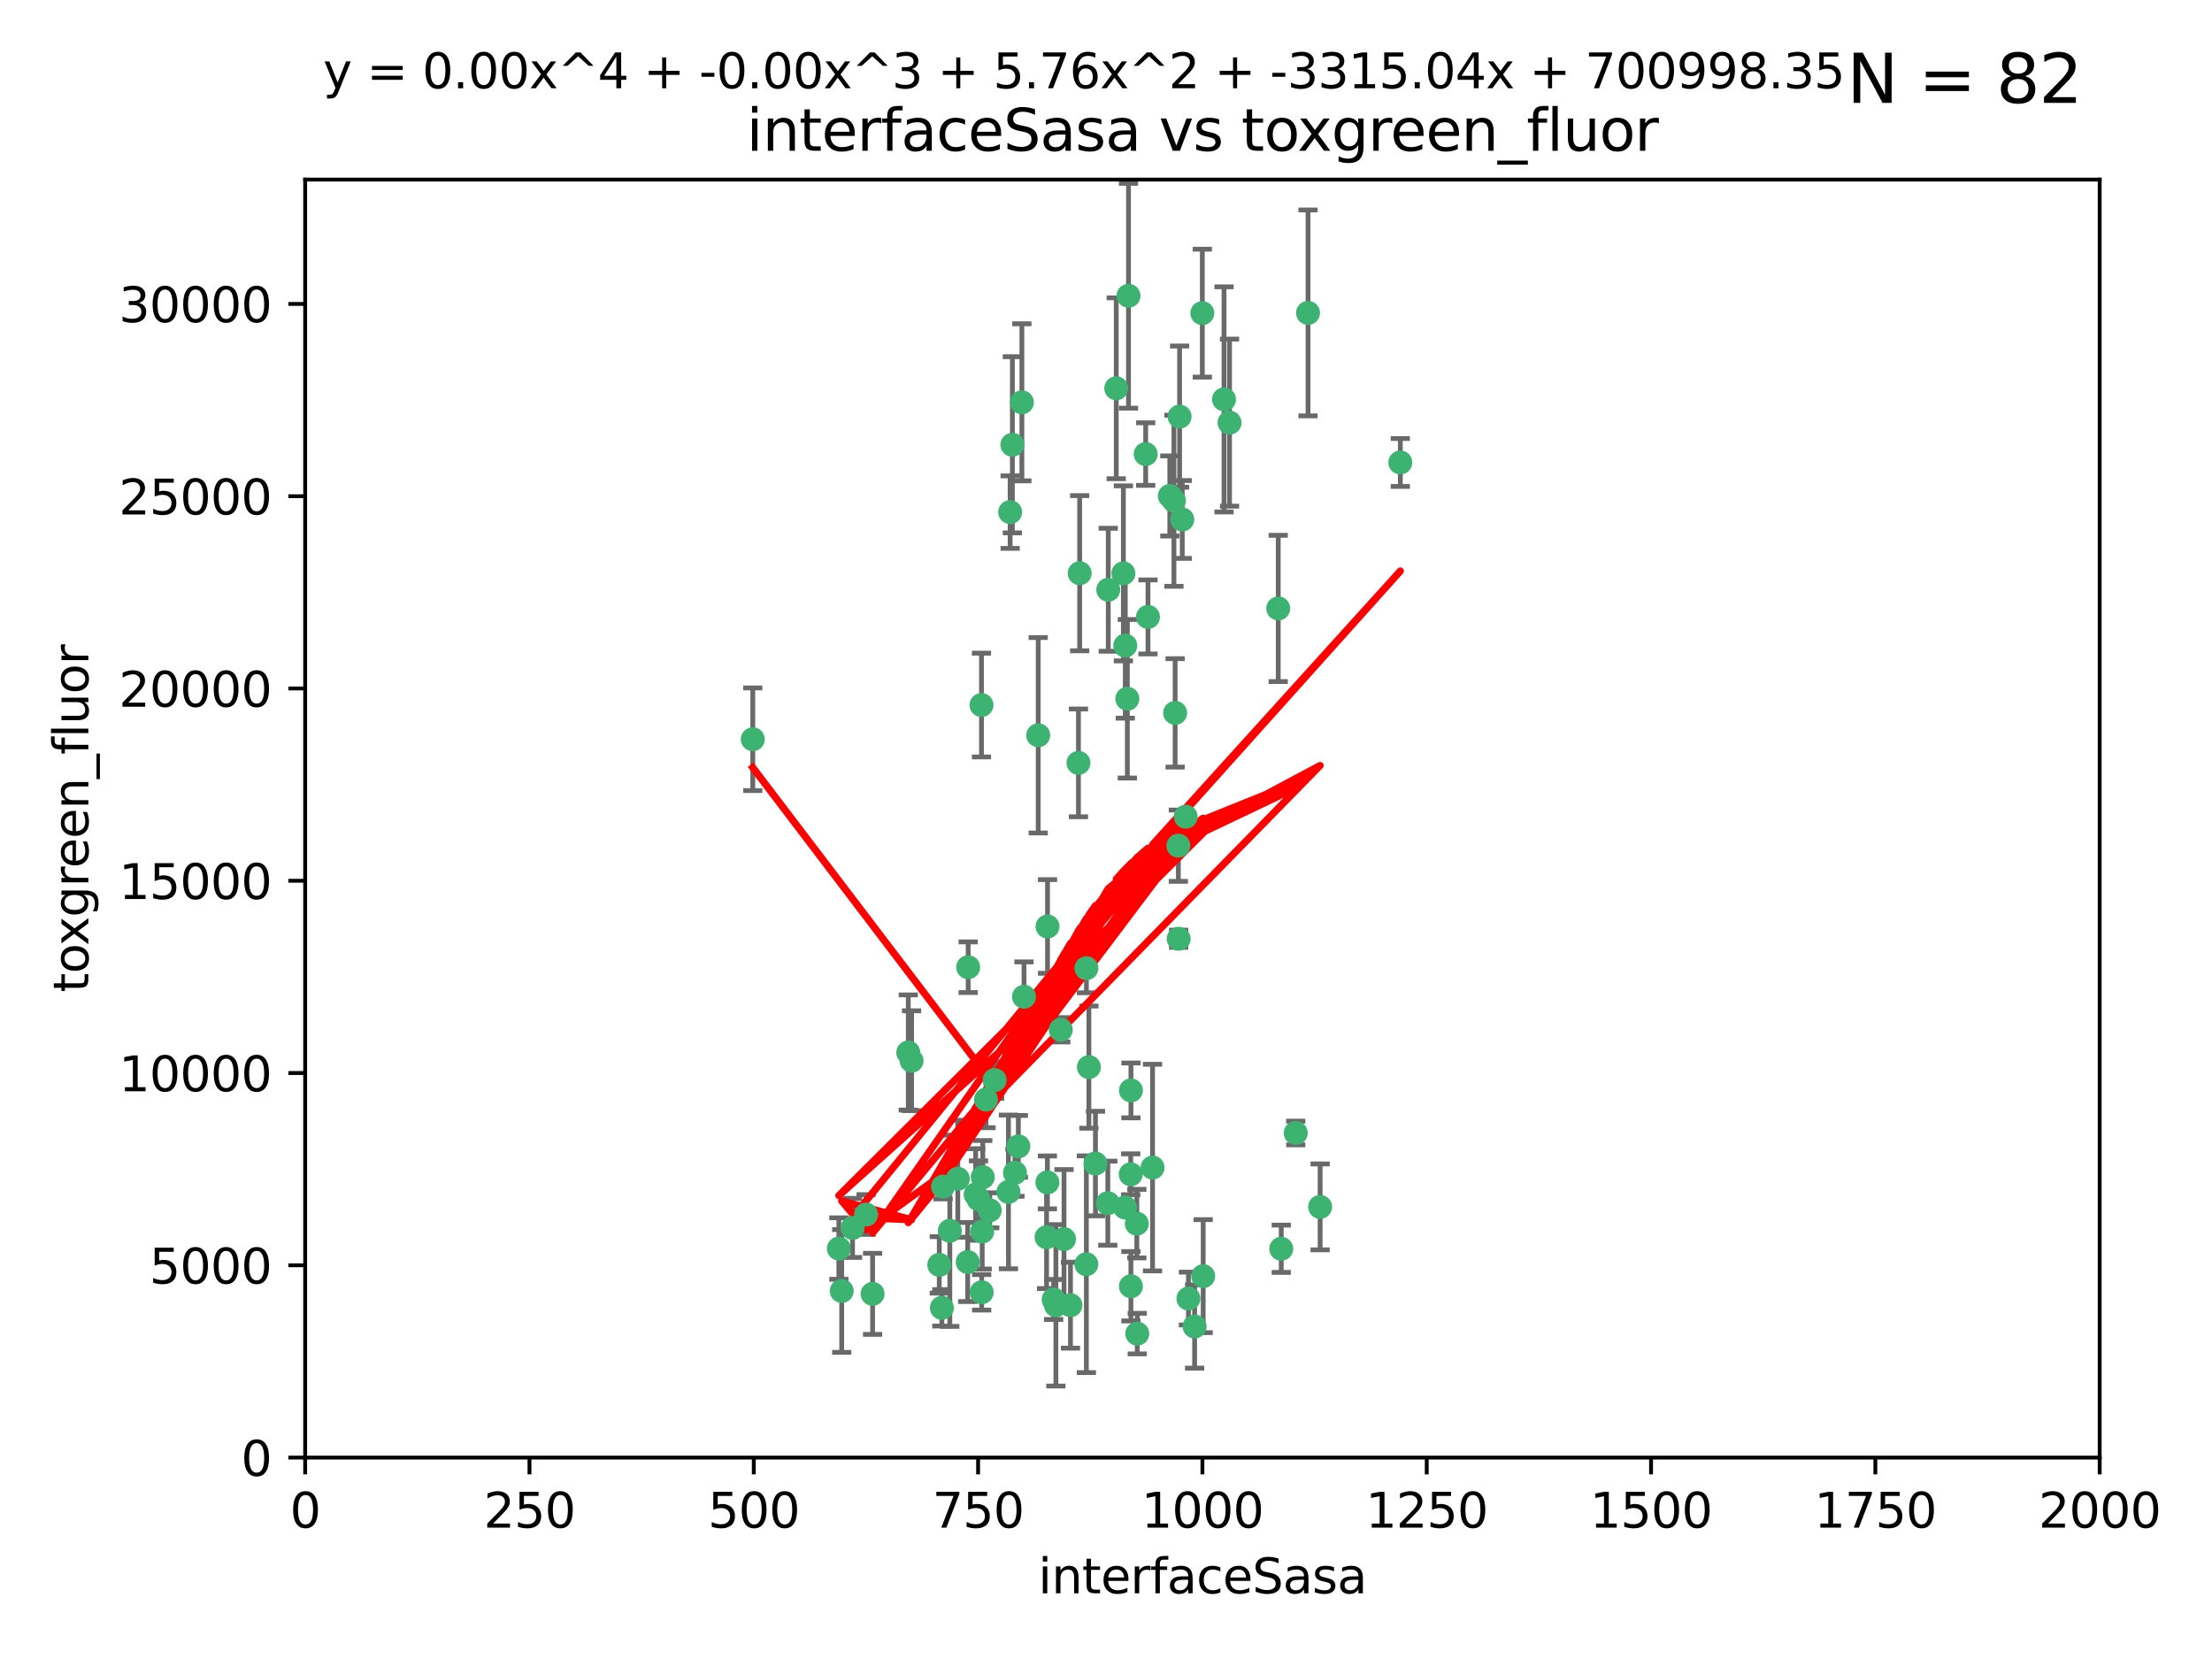 <?xml version="1.0" encoding="utf-8" standalone="no"?>
<!DOCTYPE svg PUBLIC "-//W3C//DTD SVG 1.1//EN"
  "http://www.w3.org/Graphics/SVG/1.1/DTD/svg11.dtd">
<svg xmlns:xlink="http://www.w3.org/1999/xlink" width="460.8pt" height="345.6pt" viewBox="0 0 460.8 345.6" xmlns="http://www.w3.org/2000/svg" version="1.1">
 <defs>
  <style type="text/css">*{stroke-linejoin: round; stroke-linecap: butt}</style>
 </defs>
 <g id="figure_1">
  <g id="patch_1">
   <path d="M 0 345.6 
L 460.8 345.6 
L 460.8 0 
L 0 0 
z
" style="fill: #ffffff"/>
  </g>
  <g id="axes_1">
   <g id="patch_2">
    <path d="M 63.571 303.64 
L 437.4 303.64 
L 437.4 37.411 
L 63.571 37.411 
z
" style="fill: #ffffff"/>
   </g>
   <g id="PathCollection_1">
    <defs>
     <path id="m4d46b78bcc" d="M 0 1.118 
C 0.297 1.118 0.581 1 0.791 0.791 
C 1 0.581 1.118 0.297 1.118 0 
C 1.118 -0.297 1 -0.581 0.791 -0.791 
C 0.581 -1 0.297 -1.118 0 -1.118 
C -0.297 -1.118 -0.581 -1 -0.791 -0.791 
C -1 -0.581 -1.118 -0.297 -1.118 0 
C -1.118 0.297 -1 0.581 -0.791 0.791 
C -0.581 1 -0.297 1.118 0 1.118 
z
" style="stroke: #3cb371"/>
    </defs>
    <g clip-path="url(#p00f69f6221)">
     <use xlink:href="#m4d46b78bcc" x="243.693" y="103.319" style="fill: #3cb371; stroke: #3cb371"/>
     <use xlink:href="#m4d46b78bcc" x="272.484" y="65.184" style="fill: #3cb371; stroke: #3cb371"/>
     <use xlink:href="#m4d46b78bcc" x="234.418" y="134.491" style="fill: #3cb371; stroke: #3cb371"/>
     <use xlink:href="#m4d46b78bcc" x="266.28" y="126.749" style="fill: #3cb371; stroke: #3cb371"/>
     <use xlink:href="#m4d46b78bcc" x="254.987" y="83.201" style="fill: #3cb371; stroke: #3cb371"/>
     <use xlink:href="#m4d46b78bcc" x="174.75" y="260.094" style="fill: #3cb371; stroke: #3cb371"/>
     <use xlink:href="#m4d46b78bcc" x="212.875" y="83.811" style="fill: #3cb371; stroke: #3cb371"/>
     <use xlink:href="#m4d46b78bcc" x="230.869" y="122.859" style="fill: #3cb371; stroke: #3cb371"/>
     <use xlink:href="#m4d46b78bcc" x="246.284" y="108.214" style="fill: #3cb371; stroke: #3cb371"/>
     <use xlink:href="#m4d46b78bcc" x="244.553" y="104.315" style="fill: #3cb371; stroke: #3cb371"/>
     <use xlink:href="#m4d46b78bcc" x="235.088" y="61.614" style="fill: #3cb371; stroke: #3cb371"/>
     <use xlink:href="#m4d46b78bcc" x="256.134" y="88.045" style="fill: #3cb371; stroke: #3cb371"/>
     <use xlink:href="#m4d46b78bcc" x="232.534" y="80.887" style="fill: #3cb371; stroke: #3cb371"/>
     <use xlink:href="#m4d46b78bcc" x="234.02" y="119.44" style="fill: #3cb371; stroke: #3cb371"/>
     <use xlink:href="#m4d46b78bcc" x="238.669" y="94.593" style="fill: #3cb371; stroke: #3cb371"/>
     <use xlink:href="#m4d46b78bcc" x="210.43" y="106.684" style="fill: #3cb371; stroke: #3cb371"/>
     <use xlink:href="#m4d46b78bcc" x="226.319" y="201.695" style="fill: #3cb371; stroke: #3cb371"/>
     <use xlink:href="#m4d46b78bcc" x="245.731" y="86.787" style="fill: #3cb371; stroke: #3cb371"/>
     <use xlink:href="#m4d46b78bcc" x="266.908" y="260.14" style="fill: #3cb371; stroke: #3cb371"/>
     <use xlink:href="#m4d46b78bcc" x="269.927" y="236.024" style="fill: #3cb371; stroke: #3cb371"/>
     <use xlink:href="#m4d46b78bcc" x="240.095" y="243.228" style="fill: #3cb371; stroke: #3cb371"/>
     <use xlink:href="#m4d46b78bcc" x="291.711" y="96.341" style="fill: #3cb371; stroke: #3cb371"/>
     <use xlink:href="#m4d46b78bcc" x="224.916" y="119.409" style="fill: #3cb371; stroke: #3cb371"/>
     <use xlink:href="#m4d46b78bcc" x="250.465" y="65.233" style="fill: #3cb371; stroke: #3cb371"/>
     <use xlink:href="#m4d46b78bcc" x="204.462" y="146.874" style="fill: #3cb371; stroke: #3cb371"/>
     <use xlink:href="#m4d46b78bcc" x="201.688" y="201.487" style="fill: #3cb371; stroke: #3cb371"/>
     <use xlink:href="#m4d46b78bcc" x="204.731" y="245.224" style="fill: #3cb371; stroke: #3cb371"/>
     <use xlink:href="#m4d46b78bcc" x="228.204" y="242.388" style="fill: #3cb371; stroke: #3cb371"/>
     <use xlink:href="#m4d46b78bcc" x="226.837" y="222.299" style="fill: #3cb371; stroke: #3cb371"/>
     <use xlink:href="#m4d46b78bcc" x="236.82" y="254.906" style="fill: #3cb371; stroke: #3cb371"/>
     <use xlink:href="#m4d46b78bcc" x="224.662" y="158.921" style="fill: #3cb371; stroke: #3cb371"/>
     <use xlink:href="#m4d46b78bcc" x="204.503" y="269.209" style="fill: #3cb371; stroke: #3cb371"/>
     <use xlink:href="#m4d46b78bcc" x="275.007" y="251.417" style="fill: #3cb371; stroke: #3cb371"/>
     <use xlink:href="#m4d46b78bcc" x="234.375" y="251.547" style="fill: #3cb371; stroke: #3cb371"/>
     <use xlink:href="#m4d46b78bcc" x="221.654" y="258.133" style="fill: #3cb371; stroke: #3cb371"/>
     <use xlink:href="#m4d46b78bcc" x="212.14" y="238.808" style="fill: #3cb371; stroke: #3cb371"/>
     <use xlink:href="#m4d46b78bcc" x="195.666" y="263.497" style="fill: #3cb371; stroke: #3cb371"/>
     <use xlink:href="#m4d46b78bcc" x="245.473" y="176.169" style="fill: #3cb371; stroke: #3cb371"/>
     <use xlink:href="#m4d46b78bcc" x="235.596" y="227.152" style="fill: #3cb371; stroke: #3cb371"/>
     <use xlink:href="#m4d46b78bcc" x="218.219" y="193.002" style="fill: #3cb371; stroke: #3cb371"/>
     <use xlink:href="#m4d46b78bcc" x="247.573" y="270.514" style="fill: #3cb371; stroke: #3cb371"/>
     <use xlink:href="#m4d46b78bcc" x="230.779" y="250.642" style="fill: #3cb371; stroke: #3cb371"/>
     <use xlink:href="#m4d46b78bcc" x="210.08" y="248.301" style="fill: #3cb371; stroke: #3cb371"/>
     <use xlink:href="#m4d46b78bcc" x="235.59" y="267.951" style="fill: #3cb371; stroke: #3cb371"/>
     <use xlink:href="#m4d46b78bcc" x="201.587" y="262.903" style="fill: #3cb371; stroke: #3cb371"/>
     <use xlink:href="#m4d46b78bcc" x="239.146" y="128.518" style="fill: #3cb371; stroke: #3cb371"/>
     <use xlink:href="#m4d46b78bcc" x="236.912" y="277.818" style="fill: #3cb371; stroke: #3cb371"/>
     <use xlink:href="#m4d46b78bcc" x="203.841" y="249.837" style="fill: #3cb371; stroke: #3cb371"/>
     <use xlink:href="#m4d46b78bcc" x="219.488" y="270.703" style="fill: #3cb371; stroke: #3cb371"/>
     <use xlink:href="#m4d46b78bcc" x="196.206" y="272.443" style="fill: #3cb371; stroke: #3cb371"/>
     <use xlink:href="#m4d46b78bcc" x="189.211" y="219.251" style="fill: #3cb371; stroke: #3cb371"/>
     <use xlink:href="#m4d46b78bcc" x="226.308" y="263.364" style="fill: #3cb371; stroke: #3cb371"/>
     <use xlink:href="#m4d46b78bcc" x="244.803" y="148.507" style="fill: #3cb371; stroke: #3cb371"/>
     <use xlink:href="#m4d46b78bcc" x="203.241" y="248.836" style="fill: #3cb371; stroke: #3cb371"/>
     <use xlink:href="#m4d46b78bcc" x="216.278" y="153.171" style="fill: #3cb371; stroke: #3cb371"/>
     <use xlink:href="#m4d46b78bcc" x="245.536" y="195.558" style="fill: #3cb371; stroke: #3cb371"/>
     <use xlink:href="#m4d46b78bcc" x="206.181" y="252.131" style="fill: #3cb371; stroke: #3cb371"/>
     <use xlink:href="#m4d46b78bcc" x="248.859" y="276.333" style="fill: #3cb371; stroke: #3cb371"/>
     <use xlink:href="#m4d46b78bcc" x="220.981" y="214.524" style="fill: #3cb371; stroke: #3cb371"/>
     <use xlink:href="#m4d46b78bcc" x="250.648" y="265.846" style="fill: #3cb371; stroke: #3cb371"/>
     <use xlink:href="#m4d46b78bcc" x="213.318" y="207.64" style="fill: #3cb371; stroke: #3cb371"/>
     <use xlink:href="#m4d46b78bcc" x="204.611" y="256.552" style="fill: #3cb371; stroke: #3cb371"/>
     <use xlink:href="#m4d46b78bcc" x="196.452" y="247.192" style="fill: #3cb371; stroke: #3cb371"/>
     <use xlink:href="#m4d46b78bcc" x="218.192" y="246.317" style="fill: #3cb371; stroke: #3cb371"/>
     <use xlink:href="#m4d46b78bcc" x="247.005" y="170.133" style="fill: #3cb371; stroke: #3cb371"/>
     <use xlink:href="#m4d46b78bcc" x="219.963" y="271.92" style="fill: #3cb371; stroke: #3cb371"/>
     <use xlink:href="#m4d46b78bcc" x="177.602" y="255.796" style="fill: #3cb371; stroke: #3cb371"/>
     <use xlink:href="#m4d46b78bcc" x="189.899" y="220.964" style="fill: #3cb371; stroke: #3cb371"/>
     <use xlink:href="#m4d46b78bcc" x="175.346" y="268.93" style="fill: #3cb371; stroke: #3cb371"/>
     <use xlink:href="#m4d46b78bcc" x="180.421" y="253.008" style="fill: #3cb371; stroke: #3cb371"/>
     <use xlink:href="#m4d46b78bcc" x="197.864" y="256.398" style="fill: #3cb371; stroke: #3cb371"/>
     <use xlink:href="#m4d46b78bcc" x="205.407" y="229.064" style="fill: #3cb371; stroke: #3cb371"/>
     <use xlink:href="#m4d46b78bcc" x="234.846" y="145.567" style="fill: #3cb371; stroke: #3cb371"/>
     <use xlink:href="#m4d46b78bcc" x="210.895" y="92.655" style="fill: #3cb371; stroke: #3cb371"/>
     <use xlink:href="#m4d46b78bcc" x="223" y="271.892" style="fill: #3cb371; stroke: #3cb371"/>
     <use xlink:href="#m4d46b78bcc" x="218.019" y="257.738" style="fill: #3cb371; stroke: #3cb371"/>
     <use xlink:href="#m4d46b78bcc" x="211.432" y="244.305" style="fill: #3cb371; stroke: #3cb371"/>
     <use xlink:href="#m4d46b78bcc" x="199.529" y="245.561" style="fill: #3cb371; stroke: #3cb371"/>
     <use xlink:href="#m4d46b78bcc" x="235.549" y="244.625" style="fill: #3cb371; stroke: #3cb371"/>
     <use xlink:href="#m4d46b78bcc" x="181.778" y="269.529" style="fill: #3cb371; stroke: #3cb371"/>
     <use xlink:href="#m4d46b78bcc" x="207.202" y="225.004" style="fill: #3cb371; stroke: #3cb371"/>
     <use xlink:href="#m4d46b78bcc" x="156.817" y="153.996" style="fill: #3cb371; stroke: #3cb371"/>
    </g>
   </g>
   <g id="matplotlib.axis_1">
    <g id="xtick_1">
     <g id="line2d_1">
      <defs>
       <path id="m2fa9764de9" d="M 0 0 
L 0 3.5 
" style="stroke: #000000; stroke-width: 0.8"/>
      </defs>
      <g>
       <use xlink:href="#m2fa9764de9" x="63.571" y="303.64" style="stroke: #000000; stroke-width: 0.8"/>
      </g>
     </g>
     <g id="text_1">
      <!-- 0 -->
      <g transform="translate(60.39 318.238)scale(0.1 -0.1)">
       <defs>
        <path id="DejaVuSans-30" d="M 2034 4250 
Q 1547 4250 1301 3770 
Q 1056 3291 1056 2328 
Q 1056 1369 1301 889 
Q 1547 409 2034 409 
Q 2525 409 2770 889 
Q 3016 1369 3016 2328 
Q 3016 3291 2770 3770 
Q 2525 4250 2034 4250 
z
M 2034 4750 
Q 2819 4750 3233 4129 
Q 3647 3509 3647 2328 
Q 3647 1150 3233 529 
Q 2819 -91 2034 -91 
Q 1250 -91 836 529 
Q 422 1150 422 2328 
Q 422 3509 836 4129 
Q 1250 4750 2034 4750 
z
" transform="scale(0.016)"/>
       </defs>
       <use xlink:href="#DejaVuSans-30"/>
      </g>
     </g>
    </g>
    <g id="xtick_2">
     <g id="line2d_2">
      <g>
       <use xlink:href="#m2fa9764de9" x="110.3" y="303.64" style="stroke: #000000; stroke-width: 0.8"/>
      </g>
     </g>
     <g id="text_2">
      <!-- 250 -->
      <g transform="translate(100.756 318.238)scale(0.1 -0.1)">
       <defs>
        <path id="DejaVuSans-32" d="M 1228 531 
L 3431 531 
L 3431 0 
L 469 0 
L 469 531 
Q 828 903 1448 1529 
Q 2069 2156 2228 2338 
Q 2531 2678 2651 2914 
Q 2772 3150 2772 3378 
Q 2772 3750 2511 3984 
Q 2250 4219 1831 4219 
Q 1534 4219 1204 4116 
Q 875 4013 500 3803 
L 500 4441 
Q 881 4594 1212 4672 
Q 1544 4750 1819 4750 
Q 2544 4750 2975 4387 
Q 3406 4025 3406 3419 
Q 3406 3131 3298 2873 
Q 3191 2616 2906 2266 
Q 2828 2175 2409 1742 
Q 1991 1309 1228 531 
z
" transform="scale(0.016)"/>
        <path id="DejaVuSans-35" d="M 691 4666 
L 3169 4666 
L 3169 4134 
L 1269 4134 
L 1269 2991 
Q 1406 3038 1543 3061 
Q 1681 3084 1819 3084 
Q 2600 3084 3056 2656 
Q 3513 2228 3513 1497 
Q 3513 744 3044 326 
Q 2575 -91 1722 -91 
Q 1428 -91 1123 -41 
Q 819 9 494 109 
L 494 744 
Q 775 591 1075 516 
Q 1375 441 1709 441 
Q 2250 441 2565 725 
Q 2881 1009 2881 1497 
Q 2881 1984 2565 2268 
Q 2250 2553 1709 2553 
Q 1456 2553 1204 2497 
Q 953 2441 691 2322 
L 691 4666 
z
" transform="scale(0.016)"/>
       </defs>
       <use xlink:href="#DejaVuSans-32"/>
       <use xlink:href="#DejaVuSans-35" x="63.623"/>
       <use xlink:href="#DejaVuSans-30" x="127.246"/>
      </g>
     </g>
    </g>
    <g id="xtick_3">
     <g id="line2d_3">
      <g>
       <use xlink:href="#m2fa9764de9" x="157.028" y="303.64" style="stroke: #000000; stroke-width: 0.8"/>
      </g>
     </g>
     <g id="text_3">
      <!-- 500 -->
      <g transform="translate(147.485 318.238)scale(0.1 -0.1)">
       <use xlink:href="#DejaVuSans-35"/>
       <use xlink:href="#DejaVuSans-30" x="63.623"/>
       <use xlink:href="#DejaVuSans-30" x="127.246"/>
      </g>
     </g>
    </g>
    <g id="xtick_4">
     <g id="line2d_4">
      <g>
       <use xlink:href="#m2fa9764de9" x="203.757" y="303.64" style="stroke: #000000; stroke-width: 0.8"/>
      </g>
     </g>
     <g id="text_4">
      <!-- 750 -->
      <g transform="translate(194.213 318.238)scale(0.1 -0.1)">
       <defs>
        <path id="DejaVuSans-37" d="M 525 4666 
L 3525 4666 
L 3525 4397 
L 1831 0 
L 1172 0 
L 2766 4134 
L 525 4134 
L 525 4666 
z
" transform="scale(0.016)"/>
       </defs>
       <use xlink:href="#DejaVuSans-37"/>
       <use xlink:href="#DejaVuSans-35" x="63.623"/>
       <use xlink:href="#DejaVuSans-30" x="127.246"/>
      </g>
     </g>
    </g>
    <g id="xtick_5">
     <g id="line2d_5">
      <g>
       <use xlink:href="#m2fa9764de9" x="250.486" y="303.64" style="stroke: #000000; stroke-width: 0.8"/>
      </g>
     </g>
     <g id="text_5">
      <!-- 1000 -->
      <g transform="translate(237.761 318.238)scale(0.1 -0.1)">
       <defs>
        <path id="DejaVuSans-31" d="M 794 531 
L 1825 531 
L 1825 4091 
L 703 3866 
L 703 4441 
L 1819 4666 
L 2450 4666 
L 2450 531 
L 3481 531 
L 3481 0 
L 794 0 
L 794 531 
z
" transform="scale(0.016)"/>
       </defs>
       <use xlink:href="#DejaVuSans-31"/>
       <use xlink:href="#DejaVuSans-30" x="63.623"/>
       <use xlink:href="#DejaVuSans-30" x="127.246"/>
       <use xlink:href="#DejaVuSans-30" x="190.869"/>
      </g>
     </g>
    </g>
    <g id="xtick_6">
     <g id="line2d_6">
      <g>
       <use xlink:href="#m2fa9764de9" x="297.214" y="303.64" style="stroke: #000000; stroke-width: 0.8"/>
      </g>
     </g>
     <g id="text_6">
      <!-- 1250 -->
      <g transform="translate(284.489 318.238)scale(0.1 -0.1)">
       <use xlink:href="#DejaVuSans-31"/>
       <use xlink:href="#DejaVuSans-32" x="63.623"/>
       <use xlink:href="#DejaVuSans-35" x="127.246"/>
       <use xlink:href="#DejaVuSans-30" x="190.869"/>
      </g>
     </g>
    </g>
    <g id="xtick_7">
     <g id="line2d_7">
      <g>
       <use xlink:href="#m2fa9764de9" x="343.943" y="303.64" style="stroke: #000000; stroke-width: 0.8"/>
      </g>
     </g>
     <g id="text_7">
      <!-- 1500 -->
      <g transform="translate(331.218 318.238)scale(0.1 -0.1)">
       <use xlink:href="#DejaVuSans-31"/>
       <use xlink:href="#DejaVuSans-35" x="63.623"/>
       <use xlink:href="#DejaVuSans-30" x="127.246"/>
       <use xlink:href="#DejaVuSans-30" x="190.869"/>
      </g>
     </g>
    </g>
    <g id="xtick_8">
     <g id="line2d_8">
      <g>
       <use xlink:href="#m2fa9764de9" x="390.671" y="303.64" style="stroke: #000000; stroke-width: 0.8"/>
      </g>
     </g>
     <g id="text_8">
      <!-- 1750 -->
      <g transform="translate(377.946 318.238)scale(0.1 -0.1)">
       <use xlink:href="#DejaVuSans-31"/>
       <use xlink:href="#DejaVuSans-37" x="63.623"/>
       <use xlink:href="#DejaVuSans-35" x="127.246"/>
       <use xlink:href="#DejaVuSans-30" x="190.869"/>
      </g>
     </g>
    </g>
    <g id="xtick_9">
     <g id="line2d_9">
      <g>
       <use xlink:href="#m2fa9764de9" x="437.4" y="303.64" style="stroke: #000000; stroke-width: 0.8"/>
      </g>
     </g>
     <g id="text_9">
      <!-- 2000 -->
      <g transform="translate(424.675 318.238)scale(0.1 -0.1)">
       <use xlink:href="#DejaVuSans-32"/>
       <use xlink:href="#DejaVuSans-30" x="63.623"/>
       <use xlink:href="#DejaVuSans-30" x="127.246"/>
       <use xlink:href="#DejaVuSans-30" x="190.869"/>
      </g>
     </g>
    </g>
    <g id="text_10">
     <!-- interfaceSasa -->
     <g transform="translate(216.279 331.917)scale(0.1 -0.1)">
      <defs>
       <path id="DejaVuSans-69" d="M 603 3500 
L 1178 3500 
L 1178 0 
L 603 0 
L 603 3500 
z
M 603 4863 
L 1178 4863 
L 1178 4134 
L 603 4134 
L 603 4863 
z
" transform="scale(0.016)"/>
       <path id="DejaVuSans-6e" d="M 3513 2113 
L 3513 0 
L 2938 0 
L 2938 2094 
Q 2938 2591 2744 2837 
Q 2550 3084 2163 3084 
Q 1697 3084 1428 2787 
Q 1159 2491 1159 1978 
L 1159 0 
L 581 0 
L 581 3500 
L 1159 3500 
L 1159 2956 
Q 1366 3272 1645 3428 
Q 1925 3584 2291 3584 
Q 2894 3584 3203 3211 
Q 3513 2838 3513 2113 
z
" transform="scale(0.016)"/>
       <path id="DejaVuSans-74" d="M 1172 4494 
L 1172 3500 
L 2356 3500 
L 2356 3053 
L 1172 3053 
L 1172 1153 
Q 1172 725 1289 603 
Q 1406 481 1766 481 
L 2356 481 
L 2356 0 
L 1766 0 
Q 1100 0 847 248 
Q 594 497 594 1153 
L 594 3053 
L 172 3053 
L 172 3500 
L 594 3500 
L 594 4494 
L 1172 4494 
z
" transform="scale(0.016)"/>
       <path id="DejaVuSans-65" d="M 3597 1894 
L 3597 1613 
L 953 1613 
Q 991 1019 1311 708 
Q 1631 397 2203 397 
Q 2534 397 2845 478 
Q 3156 559 3463 722 
L 3463 178 
Q 3153 47 2828 -22 
Q 2503 -91 2169 -91 
Q 1331 -91 842 396 
Q 353 884 353 1716 
Q 353 2575 817 3079 
Q 1281 3584 2069 3584 
Q 2775 3584 3186 3129 
Q 3597 2675 3597 1894 
z
M 3022 2063 
Q 3016 2534 2758 2815 
Q 2500 3097 2075 3097 
Q 1594 3097 1305 2825 
Q 1016 2553 972 2059 
L 3022 2063 
z
" transform="scale(0.016)"/>
       <path id="DejaVuSans-72" d="M 2631 2963 
Q 2534 3019 2420 3045 
Q 2306 3072 2169 3072 
Q 1681 3072 1420 2755 
Q 1159 2438 1159 1844 
L 1159 0 
L 581 0 
L 581 3500 
L 1159 3500 
L 1159 2956 
Q 1341 3275 1631 3429 
Q 1922 3584 2338 3584 
Q 2397 3584 2469 3576 
Q 2541 3569 2628 3553 
L 2631 2963 
z
" transform="scale(0.016)"/>
       <path id="DejaVuSans-66" d="M 2375 4863 
L 2375 4384 
L 1825 4384 
Q 1516 4384 1395 4259 
Q 1275 4134 1275 3809 
L 1275 3500 
L 2222 3500 
L 2222 3053 
L 1275 3053 
L 1275 0 
L 697 0 
L 697 3053 
L 147 3053 
L 147 3500 
L 697 3500 
L 697 3744 
Q 697 4328 969 4595 
Q 1241 4863 1831 4863 
L 2375 4863 
z
" transform="scale(0.016)"/>
       <path id="DejaVuSans-61" d="M 2194 1759 
Q 1497 1759 1228 1600 
Q 959 1441 959 1056 
Q 959 750 1161 570 
Q 1363 391 1709 391 
Q 2188 391 2477 730 
Q 2766 1069 2766 1631 
L 2766 1759 
L 2194 1759 
z
M 3341 1997 
L 3341 0 
L 2766 0 
L 2766 531 
Q 2569 213 2275 61 
Q 1981 -91 1556 -91 
Q 1019 -91 701 211 
Q 384 513 384 1019 
Q 384 1609 779 1909 
Q 1175 2209 1959 2209 
L 2766 2209 
L 2766 2266 
Q 2766 2663 2505 2880 
Q 2244 3097 1772 3097 
Q 1472 3097 1187 3025 
Q 903 2953 641 2809 
L 641 3341 
Q 956 3463 1253 3523 
Q 1550 3584 1831 3584 
Q 2591 3584 2966 3190 
Q 3341 2797 3341 1997 
z
" transform="scale(0.016)"/>
       <path id="DejaVuSans-63" d="M 3122 3366 
L 3122 2828 
Q 2878 2963 2633 3030 
Q 2388 3097 2138 3097 
Q 1578 3097 1268 2742 
Q 959 2388 959 1747 
Q 959 1106 1268 751 
Q 1578 397 2138 397 
Q 2388 397 2633 464 
Q 2878 531 3122 666 
L 3122 134 
Q 2881 22 2623 -34 
Q 2366 -91 2075 -91 
Q 1284 -91 818 406 
Q 353 903 353 1747 
Q 353 2603 823 3093 
Q 1294 3584 2113 3584 
Q 2378 3584 2631 3529 
Q 2884 3475 3122 3366 
z
" transform="scale(0.016)"/>
       <path id="DejaVuSans-53" d="M 3425 4513 
L 3425 3897 
Q 3066 4069 2747 4153 
Q 2428 4238 2131 4238 
Q 1616 4238 1336 4038 
Q 1056 3838 1056 3469 
Q 1056 3159 1242 3001 
Q 1428 2844 1947 2747 
L 2328 2669 
Q 3034 2534 3370 2195 
Q 3706 1856 3706 1288 
Q 3706 609 3251 259 
Q 2797 -91 1919 -91 
Q 1588 -91 1214 -16 
Q 841 59 441 206 
L 441 856 
Q 825 641 1194 531 
Q 1563 422 1919 422 
Q 2459 422 2753 634 
Q 3047 847 3047 1241 
Q 3047 1584 2836 1778 
Q 2625 1972 2144 2069 
L 1759 2144 
Q 1053 2284 737 2584 
Q 422 2884 422 3419 
Q 422 4038 858 4394 
Q 1294 4750 2059 4750 
Q 2388 4750 2728 4690 
Q 3069 4631 3425 4513 
z
" transform="scale(0.016)"/>
       <path id="DejaVuSans-73" d="M 2834 3397 
L 2834 2853 
Q 2591 2978 2328 3040 
Q 2066 3103 1784 3103 
Q 1356 3103 1142 2972 
Q 928 2841 928 2578 
Q 928 2378 1081 2264 
Q 1234 2150 1697 2047 
L 1894 2003 
Q 2506 1872 2764 1633 
Q 3022 1394 3022 966 
Q 3022 478 2636 193 
Q 2250 -91 1575 -91 
Q 1294 -91 989 -36 
Q 684 19 347 128 
L 347 722 
Q 666 556 975 473 
Q 1284 391 1588 391 
Q 1994 391 2212 530 
Q 2431 669 2431 922 
Q 2431 1156 2273 1281 
Q 2116 1406 1581 1522 
L 1381 1569 
Q 847 1681 609 1914 
Q 372 2147 372 2553 
Q 372 3047 722 3315 
Q 1072 3584 1716 3584 
Q 2034 3584 2315 3537 
Q 2597 3491 2834 3397 
z
" transform="scale(0.016)"/>
      </defs>
      <use xlink:href="#DejaVuSans-69"/>
      <use xlink:href="#DejaVuSans-6e" x="27.783"/>
      <use xlink:href="#DejaVuSans-74" x="91.162"/>
      <use xlink:href="#DejaVuSans-65" x="130.371"/>
      <use xlink:href="#DejaVuSans-72" x="191.895"/>
      <use xlink:href="#DejaVuSans-66" x="233.008"/>
      <use xlink:href="#DejaVuSans-61" x="268.213"/>
      <use xlink:href="#DejaVuSans-63" x="329.492"/>
      <use xlink:href="#DejaVuSans-65" x="384.473"/>
      <use xlink:href="#DejaVuSans-53" x="445.996"/>
      <use xlink:href="#DejaVuSans-61" x="509.473"/>
      <use xlink:href="#DejaVuSans-73" x="570.752"/>
      <use xlink:href="#DejaVuSans-61" x="622.852"/>
     </g>
    </g>
   </g>
   <g id="matplotlib.axis_2">
    <g id="ytick_1">
     <g id="line2d_10">
      <defs>
       <path id="m68df51b975" d="M 0 0 
L -3.5 0 
" style="stroke: #000000; stroke-width: 0.8"/>
      </defs>
      <g>
       <use xlink:href="#m68df51b975" x="63.571" y="303.64" style="stroke: #000000; stroke-width: 0.8"/>
      </g>
     </g>
     <g id="text_11">
      <!-- 0 -->
      <g transform="translate(50.209 307.439)scale(0.1 -0.1)">
       <use xlink:href="#DejaVuSans-30"/>
      </g>
     </g>
    </g>
    <g id="ytick_2">
     <g id="line2d_11">
      <g>
       <use xlink:href="#m68df51b975" x="63.571" y="263.586" style="stroke: #000000; stroke-width: 0.8"/>
      </g>
     </g>
     <g id="text_12">
      <!-- 5000 -->
      <g transform="translate(31.121 267.385)scale(0.1 -0.1)">
       <use xlink:href="#DejaVuSans-35"/>
       <use xlink:href="#DejaVuSans-30" x="63.623"/>
       <use xlink:href="#DejaVuSans-30" x="127.246"/>
       <use xlink:href="#DejaVuSans-30" x="190.869"/>
      </g>
     </g>
    </g>
    <g id="ytick_3">
     <g id="line2d_12">
      <g>
       <use xlink:href="#m68df51b975" x="63.571" y="223.532" style="stroke: #000000; stroke-width: 0.8"/>
      </g>
     </g>
     <g id="text_13">
      <!-- 10000 -->
      <g transform="translate(24.759 227.331)scale(0.1 -0.1)">
       <use xlink:href="#DejaVuSans-31"/>
       <use xlink:href="#DejaVuSans-30" x="63.623"/>
       <use xlink:href="#DejaVuSans-30" x="127.246"/>
       <use xlink:href="#DejaVuSans-30" x="190.869"/>
       <use xlink:href="#DejaVuSans-30" x="254.492"/>
      </g>
     </g>
    </g>
    <g id="ytick_4">
     <g id="line2d_13">
      <g>
       <use xlink:href="#m68df51b975" x="63.571" y="183.478" style="stroke: #000000; stroke-width: 0.8"/>
      </g>
     </g>
     <g id="text_14">
      <!-- 15000 -->
      <g transform="translate(24.759 187.278)scale(0.1 -0.1)">
       <use xlink:href="#DejaVuSans-31"/>
       <use xlink:href="#DejaVuSans-35" x="63.623"/>
       <use xlink:href="#DejaVuSans-30" x="127.246"/>
       <use xlink:href="#DejaVuSans-30" x="190.869"/>
       <use xlink:href="#DejaVuSans-30" x="254.492"/>
      </g>
     </g>
    </g>
    <g id="ytick_5">
     <g id="line2d_14">
      <g>
       <use xlink:href="#m68df51b975" x="63.571" y="143.424" style="stroke: #000000; stroke-width: 0.8"/>
      </g>
     </g>
     <g id="text_15">
      <!-- 20000 -->
      <g transform="translate(24.759 147.224)scale(0.1 -0.1)">
       <use xlink:href="#DejaVuSans-32"/>
       <use xlink:href="#DejaVuSans-30" x="63.623"/>
       <use xlink:href="#DejaVuSans-30" x="127.246"/>
       <use xlink:href="#DejaVuSans-30" x="190.869"/>
       <use xlink:href="#DejaVuSans-30" x="254.492"/>
      </g>
     </g>
    </g>
    <g id="ytick_6">
     <g id="line2d_15">
      <g>
       <use xlink:href="#m68df51b975" x="63.571" y="103.371" style="stroke: #000000; stroke-width: 0.8"/>
      </g>
     </g>
     <g id="text_16">
      <!-- 25000 -->
      <g transform="translate(24.759 107.17)scale(0.1 -0.1)">
       <use xlink:href="#DejaVuSans-32"/>
       <use xlink:href="#DejaVuSans-35" x="63.623"/>
       <use xlink:href="#DejaVuSans-30" x="127.246"/>
       <use xlink:href="#DejaVuSans-30" x="190.869"/>
       <use xlink:href="#DejaVuSans-30" x="254.492"/>
      </g>
     </g>
    </g>
    <g id="ytick_7">
     <g id="line2d_16">
      <g>
       <use xlink:href="#m68df51b975" x="63.571" y="63.317" style="stroke: #000000; stroke-width: 0.8"/>
      </g>
     </g>
     <g id="text_17">
      <!-- 30000 -->
      <g transform="translate(24.759 67.116)scale(0.1 -0.1)">
       <defs>
        <path id="DejaVuSans-33" d="M 2597 2516 
Q 3050 2419 3304 2112 
Q 3559 1806 3559 1356 
Q 3559 666 3084 287 
Q 2609 -91 1734 -91 
Q 1441 -91 1130 -33 
Q 819 25 488 141 
L 488 750 
Q 750 597 1062 519 
Q 1375 441 1716 441 
Q 2309 441 2620 675 
Q 2931 909 2931 1356 
Q 2931 1769 2642 2001 
Q 2353 2234 1838 2234 
L 1294 2234 
L 1294 2753 
L 1863 2753 
Q 2328 2753 2575 2939 
Q 2822 3125 2822 3475 
Q 2822 3834 2567 4026 
Q 2313 4219 1838 4219 
Q 1578 4219 1281 4162 
Q 984 4106 628 3988 
L 628 4550 
Q 988 4650 1302 4700 
Q 1616 4750 1894 4750 
Q 2613 4750 3031 4423 
Q 3450 4097 3450 3541 
Q 3450 3153 3228 2886 
Q 3006 2619 2597 2516 
z
" transform="scale(0.016)"/>
       </defs>
       <use xlink:href="#DejaVuSans-33"/>
       <use xlink:href="#DejaVuSans-30" x="63.623"/>
       <use xlink:href="#DejaVuSans-30" x="127.246"/>
       <use xlink:href="#DejaVuSans-30" x="190.869"/>
       <use xlink:href="#DejaVuSans-30" x="254.492"/>
      </g>
     </g>
    </g>
    <g id="text_18">
     <!-- toxgreen_fluor -->
     <g transform="translate(18.401 206.72)rotate(-90)scale(0.1 -0.1)">
      <defs>
       <path id="DejaVuSans-6f" d="M 1959 3097 
Q 1497 3097 1228 2736 
Q 959 2375 959 1747 
Q 959 1119 1226 758 
Q 1494 397 1959 397 
Q 2419 397 2687 759 
Q 2956 1122 2956 1747 
Q 2956 2369 2687 2733 
Q 2419 3097 1959 3097 
z
M 1959 3584 
Q 2709 3584 3137 3096 
Q 3566 2609 3566 1747 
Q 3566 888 3137 398 
Q 2709 -91 1959 -91 
Q 1206 -91 779 398 
Q 353 888 353 1747 
Q 353 2609 779 3096 
Q 1206 3584 1959 3584 
z
" transform="scale(0.016)"/>
       <path id="DejaVuSans-78" d="M 3513 3500 
L 2247 1797 
L 3578 0 
L 2900 0 
L 1881 1375 
L 863 0 
L 184 0 
L 1544 1831 
L 300 3500 
L 978 3500 
L 1906 2253 
L 2834 3500 
L 3513 3500 
z
" transform="scale(0.016)"/>
       <path id="DejaVuSans-67" d="M 2906 1791 
Q 2906 2416 2648 2759 
Q 2391 3103 1925 3103 
Q 1463 3103 1205 2759 
Q 947 2416 947 1791 
Q 947 1169 1205 825 
Q 1463 481 1925 481 
Q 2391 481 2648 825 
Q 2906 1169 2906 1791 
z
M 3481 434 
Q 3481 -459 3084 -895 
Q 2688 -1331 1869 -1331 
Q 1566 -1331 1297 -1286 
Q 1028 -1241 775 -1147 
L 775 -588 
Q 1028 -725 1275 -790 
Q 1522 -856 1778 -856 
Q 2344 -856 2625 -561 
Q 2906 -266 2906 331 
L 2906 616 
Q 2728 306 2450 153 
Q 2172 0 1784 0 
Q 1141 0 747 490 
Q 353 981 353 1791 
Q 353 2603 747 3093 
Q 1141 3584 1784 3584 
Q 2172 3584 2450 3431 
Q 2728 3278 2906 2969 
L 2906 3500 
L 3481 3500 
L 3481 434 
z
" transform="scale(0.016)"/>
       <path id="DejaVuSans-5f" d="M 3263 -1063 
L 3263 -1509 
L -63 -1509 
L -63 -1063 
L 3263 -1063 
z
" transform="scale(0.016)"/>
       <path id="DejaVuSans-6c" d="M 603 4863 
L 1178 4863 
L 1178 0 
L 603 0 
L 603 4863 
z
" transform="scale(0.016)"/>
       <path id="DejaVuSans-75" d="M 544 1381 
L 544 3500 
L 1119 3500 
L 1119 1403 
Q 1119 906 1312 657 
Q 1506 409 1894 409 
Q 2359 409 2629 706 
Q 2900 1003 2900 1516 
L 2900 3500 
L 3475 3500 
L 3475 0 
L 2900 0 
L 2900 538 
Q 2691 219 2414 64 
Q 2138 -91 1772 -91 
Q 1169 -91 856 284 
Q 544 659 544 1381 
z
M 1991 3584 
L 1991 3584 
z
" transform="scale(0.016)"/>
      </defs>
      <use xlink:href="#DejaVuSans-74"/>
      <use xlink:href="#DejaVuSans-6f" x="39.209"/>
      <use xlink:href="#DejaVuSans-78" x="97.266"/>
      <use xlink:href="#DejaVuSans-67" x="156.445"/>
      <use xlink:href="#DejaVuSans-72" x="219.922"/>
      <use xlink:href="#DejaVuSans-65" x="258.785"/>
      <use xlink:href="#DejaVuSans-65" x="320.309"/>
      <use xlink:href="#DejaVuSans-6e" x="381.832"/>
      <use xlink:href="#DejaVuSans-5f" x="445.211"/>
      <use xlink:href="#DejaVuSans-66" x="495.211"/>
      <use xlink:href="#DejaVuSans-6c" x="530.416"/>
      <use xlink:href="#DejaVuSans-75" x="558.199"/>
      <use xlink:href="#DejaVuSans-6f" x="621.578"/>
      <use xlink:href="#DejaVuSans-72" x="682.76"/>
     </g>
    </g>
   </g>
   <g id="LineCollection_1">
    <path d="M 243.693 111.662 
L 243.693 94.976 
" clip-path="url(#p00f69f6221)" style="fill: none; stroke: #696969"/>
    <path d="M 272.484 86.629 
L 272.484 43.739 
" clip-path="url(#p00f69f6221)" style="fill: none; stroke: #696969"/>
    <path d="M 234.418 149.606 
L 234.418 119.375 
" clip-path="url(#p00f69f6221)" style="fill: none; stroke: #696969"/>
    <path d="M 266.28 141.983 
L 266.28 111.515 
" clip-path="url(#p00f69f6221)" style="fill: none; stroke: #696969"/>
    <path d="M 254.987 106.648 
L 254.987 59.753 
" clip-path="url(#p00f69f6221)" style="fill: none; stroke: #696969"/>
    <path d="M 174.75 266.497 
L 174.75 253.692 
" clip-path="url(#p00f69f6221)" style="fill: none; stroke: #696969"/>
    <path d="M 212.875 100.173 
L 212.875 67.45 
" clip-path="url(#p00f69f6221)" style="fill: none; stroke: #696969"/>
    <path d="M 230.869 135.667 
L 230.869 110.051 
" clip-path="url(#p00f69f6221)" style="fill: none; stroke: #696969"/>
    <path d="M 246.284 116.326 
L 246.284 100.101 
" clip-path="url(#p00f69f6221)" style="fill: none; stroke: #696969"/>
    <path d="M 244.553 122.133 
L 244.553 86.497 
" clip-path="url(#p00f69f6221)" style="fill: none; stroke: #696969"/>
    <path d="M 235.088 85.029 
L 235.088 38.199 
" clip-path="url(#p00f69f6221)" style="fill: none; stroke: #696969"/>
    <path d="M 256.134 105.444 
L 256.134 70.646 
" clip-path="url(#p00f69f6221)" style="fill: none; stroke: #696969"/>
    <path d="M 232.534 99.727 
L 232.534 62.047 
" clip-path="url(#p00f69f6221)" style="fill: none; stroke: #696969"/>
    <path d="M 234.02 137.675 
L 234.02 101.206 
" clip-path="url(#p00f69f6221)" style="fill: none; stroke: #696969"/>
    <path d="M 238.669 101.108 
L 238.669 88.078 
" clip-path="url(#p00f69f6221)" style="fill: none; stroke: #696969"/>
    <path d="M 210.43 114.235 
L 210.43 99.134 
" clip-path="url(#p00f69f6221)" style="fill: none; stroke: #696969"/>
    <path d="M 226.319 206.809 
L 226.319 196.58 
" clip-path="url(#p00f69f6221)" style="fill: none; stroke: #696969"/>
    <path d="M 245.731 101.495 
L 245.731 72.08 
" clip-path="url(#p00f69f6221)" style="fill: none; stroke: #696969"/>
    <path d="M 266.908 265.065 
L 266.908 255.214 
" clip-path="url(#p00f69f6221)" style="fill: none; stroke: #696969"/>
    <path d="M 269.927 238.492 
L 269.927 233.557 
" clip-path="url(#p00f69f6221)" style="fill: none; stroke: #696969"/>
    <path d="M 240.095 264.748 
L 240.095 221.708 
" clip-path="url(#p00f69f6221)" style="fill: none; stroke: #696969"/>
    <path d="M 291.711 101.329 
L 291.711 91.353 
" clip-path="url(#p00f69f6221)" style="fill: none; stroke: #696969"/>
    <path d="M 224.916 135.574 
L 224.916 103.243 
" clip-path="url(#p00f69f6221)" style="fill: none; stroke: #696969"/>
    <path d="M 250.465 78.556 
L 250.465 51.911 
" clip-path="url(#p00f69f6221)" style="fill: none; stroke: #696969"/>
    <path d="M 204.462 157.684 
L 204.462 136.065 
" clip-path="url(#p00f69f6221)" style="fill: none; stroke: #696969"/>
    <path d="M 201.688 206.761 
L 201.688 196.213 
" clip-path="url(#p00f69f6221)" style="fill: none; stroke: #696969"/>
    <path d="M 204.731 252.857 
L 204.731 237.591 
" clip-path="url(#p00f69f6221)" style="fill: none; stroke: #696969"/>
    <path d="M 228.204 253.279 
L 228.204 231.496 
" clip-path="url(#p00f69f6221)" style="fill: none; stroke: #696969"/>
    <path d="M 226.837 235.023 
L 226.837 209.574 
" clip-path="url(#p00f69f6221)" style="fill: none; stroke: #696969"/>
    <path d="M 236.82 262.048 
L 236.82 247.764 
" clip-path="url(#p00f69f6221)" style="fill: none; stroke: #696969"/>
    <path d="M 224.662 170.147 
L 224.662 147.694 
" clip-path="url(#p00f69f6221)" style="fill: none; stroke: #696969"/>
    <path d="M 204.503 272.908 
L 204.503 265.511 
" clip-path="url(#p00f69f6221)" style="fill: none; stroke: #696969"/>
    <path d="M 275.007 260.365 
L 275.007 242.469 
" clip-path="url(#p00f69f6221)" style="fill: none; stroke: #696969"/>
    <path d="M 234.375 252.228 
L 234.375 250.867 
" clip-path="url(#p00f69f6221)" style="fill: none; stroke: #696969"/>
    <path d="M 221.654 272.621 
L 221.654 243.644 
" clip-path="url(#p00f69f6221)" style="fill: none; stroke: #696969"/>
    <path d="M 212.14 245.248 
L 212.14 232.369 
" clip-path="url(#p00f69f6221)" style="fill: none; stroke: #696969"/>
    <path d="M 195.666 269.377 
L 195.666 257.616 
" clip-path="url(#p00f69f6221)" style="fill: none; stroke: #696969"/>
    <path d="M 245.473 183.597 
L 245.473 168.741 
" clip-path="url(#p00f69f6221)" style="fill: none; stroke: #696969"/>
    <path d="M 235.596 232.87 
L 235.596 221.434 
" clip-path="url(#p00f69f6221)" style="fill: none; stroke: #696969"/>
    <path d="M 218.219 202.754 
L 218.219 183.249 
" clip-path="url(#p00f69f6221)" style="fill: none; stroke: #696969"/>
    <path d="M 247.573 276.02 
L 247.573 265.008 
" clip-path="url(#p00f69f6221)" style="fill: none; stroke: #696969"/>
    <path d="M 230.779 259.401 
L 230.779 241.882 
" clip-path="url(#p00f69f6221)" style="fill: none; stroke: #696969"/>
    <path d="M 210.08 264.31 
L 210.08 232.292 
" clip-path="url(#p00f69f6221)" style="fill: none; stroke: #696969"/>
    <path d="M 235.59 275.179 
L 235.59 260.723 
" clip-path="url(#p00f69f6221)" style="fill: none; stroke: #696969"/>
    <path d="M 201.587 271.133 
L 201.587 254.673 
" clip-path="url(#p00f69f6221)" style="fill: none; stroke: #696969"/>
    <path d="M 239.146 136.228 
L 239.146 120.808 
" clip-path="url(#p00f69f6221)" style="fill: none; stroke: #696969"/>
    <path d="M 236.912 282.042 
L 236.912 273.593 
" clip-path="url(#p00f69f6221)" style="fill: none; stroke: #696969"/>
    <path d="M 203.841 257.847 
L 203.841 241.828 
" clip-path="url(#p00f69f6221)" style="fill: none; stroke: #696969"/>
    <path d="M 219.488 274.871 
L 219.488 266.536 
" clip-path="url(#p00f69f6221)" style="fill: none; stroke: #696969"/>
    <path d="M 196.206 276.237 
L 196.206 268.649 
" clip-path="url(#p00f69f6221)" style="fill: none; stroke: #696969"/>
    <path d="M 189.211 231.246 
L 189.211 207.255 
" clip-path="url(#p00f69f6221)" style="fill: none; stroke: #696969"/>
    <path d="M 226.308 285.938 
L 226.308 240.791 
" clip-path="url(#p00f69f6221)" style="fill: none; stroke: #696969"/>
    <path d="M 244.803 159.798 
L 244.803 137.216 
" clip-path="url(#p00f69f6221)" style="fill: none; stroke: #696969"/>
    <path d="M 203.241 258.377 
L 203.241 239.295 
" clip-path="url(#p00f69f6221)" style="fill: none; stroke: #696969"/>
    <path d="M 216.278 173.526 
L 216.278 132.815 
" clip-path="url(#p00f69f6221)" style="fill: none; stroke: #696969"/>
    <path d="M 245.536 197.349 
L 245.536 193.767 
" clip-path="url(#p00f69f6221)" style="fill: none; stroke: #696969"/>
    <path d="M 206.181 255.783 
L 206.181 248.48 
" clip-path="url(#p00f69f6221)" style="fill: none; stroke: #696969"/>
    <path d="M 248.859 285.006 
L 248.859 267.659 
" clip-path="url(#p00f69f6221)" style="fill: none; stroke: #696969"/>
    <path d="M 220.981 217.059 
L 220.981 211.99 
" clip-path="url(#p00f69f6221)" style="fill: none; stroke: #696969"/>
    <path d="M 250.648 277.617 
L 250.648 254.074 
" clip-path="url(#p00f69f6221)" style="fill: none; stroke: #696969"/>
    <path d="M 213.318 214.898 
L 213.318 200.382 
" clip-path="url(#p00f69f6221)" style="fill: none; stroke: #696969"/>
    <path d="M 204.611 264.359 
L 204.611 248.745 
" clip-path="url(#p00f69f6221)" style="fill: none; stroke: #696969"/>
    <path d="M 196.452 249.762 
L 196.452 244.622 
" clip-path="url(#p00f69f6221)" style="fill: none; stroke: #696969"/>
    <path d="M 218.192 251.825 
L 218.192 240.809 
" clip-path="url(#p00f69f6221)" style="fill: none; stroke: #696969"/>
    <path d="M 247.005 170.88 
L 247.005 169.387 
" clip-path="url(#p00f69f6221)" style="fill: none; stroke: #696969"/>
    <path d="M 219.963 288.737 
L 219.963 255.103 
" clip-path="url(#p00f69f6221)" style="fill: none; stroke: #696969"/>
    <path d="M 177.602 261.947 
L 177.602 249.645 
" clip-path="url(#p00f69f6221)" style="fill: none; stroke: #696969"/>
    <path d="M 189.899 231.359 
L 189.899 210.569 
" clip-path="url(#p00f69f6221)" style="fill: none; stroke: #696969"/>
    <path d="M 175.346 281.718 
L 175.346 256.142 
" clip-path="url(#p00f69f6221)" style="fill: none; stroke: #696969"/>
    <path d="M 180.421 257.147 
L 180.421 248.868 
" clip-path="url(#p00f69f6221)" style="fill: none; stroke: #696969"/>
    <path d="M 197.864 276.313 
L 197.864 236.482 
" clip-path="url(#p00f69f6221)" style="fill: none; stroke: #696969"/>
    <path d="M 205.407 234.921 
L 205.407 223.207 
" clip-path="url(#p00f69f6221)" style="fill: none; stroke: #696969"/>
    <path d="M 234.846 162.081 
L 234.846 129.053 
" clip-path="url(#p00f69f6221)" style="fill: none; stroke: #696969"/>
    <path d="M 210.895 111.003 
L 210.895 74.306 
" clip-path="url(#p00f69f6221)" style="fill: none; stroke: #696969"/>
    <path d="M 223 280.845 
L 223 262.939 
" clip-path="url(#p00f69f6221)" style="fill: none; stroke: #696969"/>
    <path d="M 218.019 268.432 
L 218.019 247.045 
" clip-path="url(#p00f69f6221)" style="fill: none; stroke: #696969"/>
    <path d="M 211.432 249.207 
L 211.432 239.402 
" clip-path="url(#p00f69f6221)" style="fill: none; stroke: #696969"/>
    <path d="M 199.529 257.737 
L 199.529 233.384 
" clip-path="url(#p00f69f6221)" style="fill: none; stroke: #696969"/>
    <path d="M 235.549 248.883 
L 235.549 240.367 
" clip-path="url(#p00f69f6221)" style="fill: none; stroke: #696969"/>
    <path d="M 181.778 277.972 
L 181.778 261.086 
" clip-path="url(#p00f69f6221)" style="fill: none; stroke: #696969"/>
    <path d="M 207.202 228.81 
L 207.202 221.198 
" clip-path="url(#p00f69f6221)" style="fill: none; stroke: #696969"/>
    <path d="M 156.817 164.686 
L 156.817 143.305 
" clip-path="url(#p00f69f6221)" style="fill: none; stroke: #696969"/>
   </g>
   <g id="line2d_17">
    <defs>
     <path id="ma0ccfb4031" d="M 2 0 
L -2 -0 
" style="stroke: #696969"/>
    </defs>
    <g clip-path="url(#p00f69f6221)">
     <use xlink:href="#ma0ccfb4031" x="243.693" y="111.662" style="fill: #696969; stroke: #696969"/>
     <use xlink:href="#ma0ccfb4031" x="272.484" y="86.629" style="fill: #696969; stroke: #696969"/>
     <use xlink:href="#ma0ccfb4031" x="234.418" y="149.606" style="fill: #696969; stroke: #696969"/>
     <use xlink:href="#ma0ccfb4031" x="266.28" y="141.983" style="fill: #696969; stroke: #696969"/>
     <use xlink:href="#ma0ccfb4031" x="254.987" y="106.648" style="fill: #696969; stroke: #696969"/>
     <use xlink:href="#ma0ccfb4031" x="174.75" y="266.497" style="fill: #696969; stroke: #696969"/>
     <use xlink:href="#ma0ccfb4031" x="212.875" y="100.173" style="fill: #696969; stroke: #696969"/>
     <use xlink:href="#ma0ccfb4031" x="230.869" y="135.667" style="fill: #696969; stroke: #696969"/>
     <use xlink:href="#ma0ccfb4031" x="246.284" y="116.326" style="fill: #696969; stroke: #696969"/>
     <use xlink:href="#ma0ccfb4031" x="244.553" y="122.133" style="fill: #696969; stroke: #696969"/>
     <use xlink:href="#ma0ccfb4031" x="235.088" y="85.029" style="fill: #696969; stroke: #696969"/>
     <use xlink:href="#ma0ccfb4031" x="256.134" y="105.444" style="fill: #696969; stroke: #696969"/>
     <use xlink:href="#ma0ccfb4031" x="232.534" y="99.727" style="fill: #696969; stroke: #696969"/>
     <use xlink:href="#ma0ccfb4031" x="234.02" y="137.675" style="fill: #696969; stroke: #696969"/>
     <use xlink:href="#ma0ccfb4031" x="238.669" y="101.108" style="fill: #696969; stroke: #696969"/>
     <use xlink:href="#ma0ccfb4031" x="210.43" y="114.235" style="fill: #696969; stroke: #696969"/>
     <use xlink:href="#ma0ccfb4031" x="226.319" y="206.809" style="fill: #696969; stroke: #696969"/>
     <use xlink:href="#ma0ccfb4031" x="245.731" y="101.495" style="fill: #696969; stroke: #696969"/>
     <use xlink:href="#ma0ccfb4031" x="266.908" y="265.065" style="fill: #696969; stroke: #696969"/>
     <use xlink:href="#ma0ccfb4031" x="269.927" y="238.492" style="fill: #696969; stroke: #696969"/>
     <use xlink:href="#ma0ccfb4031" x="240.095" y="264.748" style="fill: #696969; stroke: #696969"/>
     <use xlink:href="#ma0ccfb4031" x="291.711" y="101.329" style="fill: #696969; stroke: #696969"/>
     <use xlink:href="#ma0ccfb4031" x="224.916" y="135.574" style="fill: #696969; stroke: #696969"/>
     <use xlink:href="#ma0ccfb4031" x="250.465" y="78.556" style="fill: #696969; stroke: #696969"/>
     <use xlink:href="#ma0ccfb4031" x="204.462" y="157.684" style="fill: #696969; stroke: #696969"/>
     <use xlink:href="#ma0ccfb4031" x="201.688" y="206.761" style="fill: #696969; stroke: #696969"/>
     <use xlink:href="#ma0ccfb4031" x="204.731" y="252.857" style="fill: #696969; stroke: #696969"/>
     <use xlink:href="#ma0ccfb4031" x="228.204" y="253.279" style="fill: #696969; stroke: #696969"/>
     <use xlink:href="#ma0ccfb4031" x="226.837" y="235.023" style="fill: #696969; stroke: #696969"/>
     <use xlink:href="#ma0ccfb4031" x="236.82" y="262.048" style="fill: #696969; stroke: #696969"/>
     <use xlink:href="#ma0ccfb4031" x="224.662" y="170.147" style="fill: #696969; stroke: #696969"/>
     <use xlink:href="#ma0ccfb4031" x="204.503" y="272.908" style="fill: #696969; stroke: #696969"/>
     <use xlink:href="#ma0ccfb4031" x="275.007" y="260.365" style="fill: #696969; stroke: #696969"/>
     <use xlink:href="#ma0ccfb4031" x="234.375" y="252.228" style="fill: #696969; stroke: #696969"/>
     <use xlink:href="#ma0ccfb4031" x="221.654" y="272.621" style="fill: #696969; stroke: #696969"/>
     <use xlink:href="#ma0ccfb4031" x="212.14" y="245.248" style="fill: #696969; stroke: #696969"/>
     <use xlink:href="#ma0ccfb4031" x="195.666" y="269.377" style="fill: #696969; stroke: #696969"/>
     <use xlink:href="#ma0ccfb4031" x="245.473" y="183.597" style="fill: #696969; stroke: #696969"/>
     <use xlink:href="#ma0ccfb4031" x="235.596" y="232.87" style="fill: #696969; stroke: #696969"/>
     <use xlink:href="#ma0ccfb4031" x="218.219" y="202.754" style="fill: #696969; stroke: #696969"/>
     <use xlink:href="#ma0ccfb4031" x="247.573" y="276.02" style="fill: #696969; stroke: #696969"/>
     <use xlink:href="#ma0ccfb4031" x="230.779" y="259.401" style="fill: #696969; stroke: #696969"/>
     <use xlink:href="#ma0ccfb4031" x="210.08" y="264.31" style="fill: #696969; stroke: #696969"/>
     <use xlink:href="#ma0ccfb4031" x="235.59" y="275.179" style="fill: #696969; stroke: #696969"/>
     <use xlink:href="#ma0ccfb4031" x="201.587" y="271.133" style="fill: #696969; stroke: #696969"/>
     <use xlink:href="#ma0ccfb4031" x="239.146" y="136.228" style="fill: #696969; stroke: #696969"/>
     <use xlink:href="#ma0ccfb4031" x="236.912" y="282.042" style="fill: #696969; stroke: #696969"/>
     <use xlink:href="#ma0ccfb4031" x="203.841" y="257.847" style="fill: #696969; stroke: #696969"/>
     <use xlink:href="#ma0ccfb4031" x="219.488" y="274.871" style="fill: #696969; stroke: #696969"/>
     <use xlink:href="#ma0ccfb4031" x="196.206" y="276.237" style="fill: #696969; stroke: #696969"/>
     <use xlink:href="#ma0ccfb4031" x="189.211" y="231.246" style="fill: #696969; stroke: #696969"/>
     <use xlink:href="#ma0ccfb4031" x="226.308" y="285.938" style="fill: #696969; stroke: #696969"/>
     <use xlink:href="#ma0ccfb4031" x="244.803" y="159.798" style="fill: #696969; stroke: #696969"/>
     <use xlink:href="#ma0ccfb4031" x="203.241" y="258.377" style="fill: #696969; stroke: #696969"/>
     <use xlink:href="#ma0ccfb4031" x="216.278" y="173.526" style="fill: #696969; stroke: #696969"/>
     <use xlink:href="#ma0ccfb4031" x="245.536" y="197.349" style="fill: #696969; stroke: #696969"/>
     <use xlink:href="#ma0ccfb4031" x="206.181" y="255.783" style="fill: #696969; stroke: #696969"/>
     <use xlink:href="#ma0ccfb4031" x="248.859" y="285.006" style="fill: #696969; stroke: #696969"/>
     <use xlink:href="#ma0ccfb4031" x="220.981" y="217.059" style="fill: #696969; stroke: #696969"/>
     <use xlink:href="#ma0ccfb4031" x="250.648" y="277.617" style="fill: #696969; stroke: #696969"/>
     <use xlink:href="#ma0ccfb4031" x="213.318" y="214.898" style="fill: #696969; stroke: #696969"/>
     <use xlink:href="#ma0ccfb4031" x="204.611" y="264.359" style="fill: #696969; stroke: #696969"/>
     <use xlink:href="#ma0ccfb4031" x="196.452" y="249.762" style="fill: #696969; stroke: #696969"/>
     <use xlink:href="#ma0ccfb4031" x="218.192" y="251.825" style="fill: #696969; stroke: #696969"/>
     <use xlink:href="#ma0ccfb4031" x="247.005" y="170.88" style="fill: #696969; stroke: #696969"/>
     <use xlink:href="#ma0ccfb4031" x="219.963" y="288.737" style="fill: #696969; stroke: #696969"/>
     <use xlink:href="#ma0ccfb4031" x="177.602" y="261.947" style="fill: #696969; stroke: #696969"/>
     <use xlink:href="#ma0ccfb4031" x="189.899" y="231.359" style="fill: #696969; stroke: #696969"/>
     <use xlink:href="#ma0ccfb4031" x="175.346" y="281.718" style="fill: #696969; stroke: #696969"/>
     <use xlink:href="#ma0ccfb4031" x="180.421" y="257.147" style="fill: #696969; stroke: #696969"/>
     <use xlink:href="#ma0ccfb4031" x="197.864" y="276.313" style="fill: #696969; stroke: #696969"/>
     <use xlink:href="#ma0ccfb4031" x="205.407" y="234.921" style="fill: #696969; stroke: #696969"/>
     <use xlink:href="#ma0ccfb4031" x="234.846" y="162.081" style="fill: #696969; stroke: #696969"/>
     <use xlink:href="#ma0ccfb4031" x="210.895" y="111.003" style="fill: #696969; stroke: #696969"/>
     <use xlink:href="#ma0ccfb4031" x="223" y="280.845" style="fill: #696969; stroke: #696969"/>
     <use xlink:href="#ma0ccfb4031" x="218.019" y="268.432" style="fill: #696969; stroke: #696969"/>
     <use xlink:href="#ma0ccfb4031" x="211.432" y="249.207" style="fill: #696969; stroke: #696969"/>
     <use xlink:href="#ma0ccfb4031" x="199.529" y="257.737" style="fill: #696969; stroke: #696969"/>
     <use xlink:href="#ma0ccfb4031" x="235.549" y="248.883" style="fill: #696969; stroke: #696969"/>
     <use xlink:href="#ma0ccfb4031" x="181.778" y="277.972" style="fill: #696969; stroke: #696969"/>
     <use xlink:href="#ma0ccfb4031" x="207.202" y="228.81" style="fill: #696969; stroke: #696969"/>
     <use xlink:href="#ma0ccfb4031" x="156.817" y="164.686" style="fill: #696969; stroke: #696969"/>
    </g>
   </g>
   <g id="line2d_18">
    <g clip-path="url(#p00f69f6221)">
     <use xlink:href="#ma0ccfb4031" x="243.693" y="94.976" style="fill: #696969; stroke: #696969"/>
     <use xlink:href="#ma0ccfb4031" x="272.484" y="43.739" style="fill: #696969; stroke: #696969"/>
     <use xlink:href="#ma0ccfb4031" x="234.418" y="119.375" style="fill: #696969; stroke: #696969"/>
     <use xlink:href="#ma0ccfb4031" x="266.28" y="111.515" style="fill: #696969; stroke: #696969"/>
     <use xlink:href="#ma0ccfb4031" x="254.987" y="59.753" style="fill: #696969; stroke: #696969"/>
     <use xlink:href="#ma0ccfb4031" x="174.75" y="253.692" style="fill: #696969; stroke: #696969"/>
     <use xlink:href="#ma0ccfb4031" x="212.875" y="67.45" style="fill: #696969; stroke: #696969"/>
     <use xlink:href="#ma0ccfb4031" x="230.869" y="110.051" style="fill: #696969; stroke: #696969"/>
     <use xlink:href="#ma0ccfb4031" x="246.284" y="100.101" style="fill: #696969; stroke: #696969"/>
     <use xlink:href="#ma0ccfb4031" x="244.553" y="86.497" style="fill: #696969; stroke: #696969"/>
     <use xlink:href="#ma0ccfb4031" x="235.088" y="38.199" style="fill: #696969; stroke: #696969"/>
     <use xlink:href="#ma0ccfb4031" x="256.134" y="70.646" style="fill: #696969; stroke: #696969"/>
     <use xlink:href="#ma0ccfb4031" x="232.534" y="62.047" style="fill: #696969; stroke: #696969"/>
     <use xlink:href="#ma0ccfb4031" x="234.02" y="101.206" style="fill: #696969; stroke: #696969"/>
     <use xlink:href="#ma0ccfb4031" x="238.669" y="88.078" style="fill: #696969; stroke: #696969"/>
     <use xlink:href="#ma0ccfb4031" x="210.43" y="99.134" style="fill: #696969; stroke: #696969"/>
     <use xlink:href="#ma0ccfb4031" x="226.319" y="196.58" style="fill: #696969; stroke: #696969"/>
     <use xlink:href="#ma0ccfb4031" x="245.731" y="72.08" style="fill: #696969; stroke: #696969"/>
     <use xlink:href="#ma0ccfb4031" x="266.908" y="255.214" style="fill: #696969; stroke: #696969"/>
     <use xlink:href="#ma0ccfb4031" x="269.927" y="233.557" style="fill: #696969; stroke: #696969"/>
     <use xlink:href="#ma0ccfb4031" x="240.095" y="221.708" style="fill: #696969; stroke: #696969"/>
     <use xlink:href="#ma0ccfb4031" x="291.711" y="91.353" style="fill: #696969; stroke: #696969"/>
     <use xlink:href="#ma0ccfb4031" x="224.916" y="103.243" style="fill: #696969; stroke: #696969"/>
     <use xlink:href="#ma0ccfb4031" x="250.465" y="51.911" style="fill: #696969; stroke: #696969"/>
     <use xlink:href="#ma0ccfb4031" x="204.462" y="136.065" style="fill: #696969; stroke: #696969"/>
     <use xlink:href="#ma0ccfb4031" x="201.688" y="196.213" style="fill: #696969; stroke: #696969"/>
     <use xlink:href="#ma0ccfb4031" x="204.731" y="237.591" style="fill: #696969; stroke: #696969"/>
     <use xlink:href="#ma0ccfb4031" x="228.204" y="231.496" style="fill: #696969; stroke: #696969"/>
     <use xlink:href="#ma0ccfb4031" x="226.837" y="209.574" style="fill: #696969; stroke: #696969"/>
     <use xlink:href="#ma0ccfb4031" x="236.82" y="247.764" style="fill: #696969; stroke: #696969"/>
     <use xlink:href="#ma0ccfb4031" x="224.662" y="147.694" style="fill: #696969; stroke: #696969"/>
     <use xlink:href="#ma0ccfb4031" x="204.503" y="265.511" style="fill: #696969; stroke: #696969"/>
     <use xlink:href="#ma0ccfb4031" x="275.007" y="242.469" style="fill: #696969; stroke: #696969"/>
     <use xlink:href="#ma0ccfb4031" x="234.375" y="250.867" style="fill: #696969; stroke: #696969"/>
     <use xlink:href="#ma0ccfb4031" x="221.654" y="243.644" style="fill: #696969; stroke: #696969"/>
     <use xlink:href="#ma0ccfb4031" x="212.14" y="232.369" style="fill: #696969; stroke: #696969"/>
     <use xlink:href="#ma0ccfb4031" x="195.666" y="257.616" style="fill: #696969; stroke: #696969"/>
     <use xlink:href="#ma0ccfb4031" x="245.473" y="168.741" style="fill: #696969; stroke: #696969"/>
     <use xlink:href="#ma0ccfb4031" x="235.596" y="221.434" style="fill: #696969; stroke: #696969"/>
     <use xlink:href="#ma0ccfb4031" x="218.219" y="183.249" style="fill: #696969; stroke: #696969"/>
     <use xlink:href="#ma0ccfb4031" x="247.573" y="265.008" style="fill: #696969; stroke: #696969"/>
     <use xlink:href="#ma0ccfb4031" x="230.779" y="241.882" style="fill: #696969; stroke: #696969"/>
     <use xlink:href="#ma0ccfb4031" x="210.08" y="232.292" style="fill: #696969; stroke: #696969"/>
     <use xlink:href="#ma0ccfb4031" x="235.59" y="260.723" style="fill: #696969; stroke: #696969"/>
     <use xlink:href="#ma0ccfb4031" x="201.587" y="254.673" style="fill: #696969; stroke: #696969"/>
     <use xlink:href="#ma0ccfb4031" x="239.146" y="120.808" style="fill: #696969; stroke: #696969"/>
     <use xlink:href="#ma0ccfb4031" x="236.912" y="273.593" style="fill: #696969; stroke: #696969"/>
     <use xlink:href="#ma0ccfb4031" x="203.841" y="241.828" style="fill: #696969; stroke: #696969"/>
     <use xlink:href="#ma0ccfb4031" x="219.488" y="266.536" style="fill: #696969; stroke: #696969"/>
     <use xlink:href="#ma0ccfb4031" x="196.206" y="268.649" style="fill: #696969; stroke: #696969"/>
     <use xlink:href="#ma0ccfb4031" x="189.211" y="207.255" style="fill: #696969; stroke: #696969"/>
     <use xlink:href="#ma0ccfb4031" x="226.308" y="240.791" style="fill: #696969; stroke: #696969"/>
     <use xlink:href="#ma0ccfb4031" x="244.803" y="137.216" style="fill: #696969; stroke: #696969"/>
     <use xlink:href="#ma0ccfb4031" x="203.241" y="239.295" style="fill: #696969; stroke: #696969"/>
     <use xlink:href="#ma0ccfb4031" x="216.278" y="132.815" style="fill: #696969; stroke: #696969"/>
     <use xlink:href="#ma0ccfb4031" x="245.536" y="193.767" style="fill: #696969; stroke: #696969"/>
     <use xlink:href="#ma0ccfb4031" x="206.181" y="248.48" style="fill: #696969; stroke: #696969"/>
     <use xlink:href="#ma0ccfb4031" x="248.859" y="267.659" style="fill: #696969; stroke: #696969"/>
     <use xlink:href="#ma0ccfb4031" x="220.981" y="211.99" style="fill: #696969; stroke: #696969"/>
     <use xlink:href="#ma0ccfb4031" x="250.648" y="254.074" style="fill: #696969; stroke: #696969"/>
     <use xlink:href="#ma0ccfb4031" x="213.318" y="200.382" style="fill: #696969; stroke: #696969"/>
     <use xlink:href="#ma0ccfb4031" x="204.611" y="248.745" style="fill: #696969; stroke: #696969"/>
     <use xlink:href="#ma0ccfb4031" x="196.452" y="244.622" style="fill: #696969; stroke: #696969"/>
     <use xlink:href="#ma0ccfb4031" x="218.192" y="240.809" style="fill: #696969; stroke: #696969"/>
     <use xlink:href="#ma0ccfb4031" x="247.005" y="169.387" style="fill: #696969; stroke: #696969"/>
     <use xlink:href="#ma0ccfb4031" x="219.963" y="255.103" style="fill: #696969; stroke: #696969"/>
     <use xlink:href="#ma0ccfb4031" x="177.602" y="249.645" style="fill: #696969; stroke: #696969"/>
     <use xlink:href="#ma0ccfb4031" x="189.899" y="210.569" style="fill: #696969; stroke: #696969"/>
     <use xlink:href="#ma0ccfb4031" x="175.346" y="256.142" style="fill: #696969; stroke: #696969"/>
     <use xlink:href="#ma0ccfb4031" x="180.421" y="248.868" style="fill: #696969; stroke: #696969"/>
     <use xlink:href="#ma0ccfb4031" x="197.864" y="236.482" style="fill: #696969; stroke: #696969"/>
     <use xlink:href="#ma0ccfb4031" x="205.407" y="223.207" style="fill: #696969; stroke: #696969"/>
     <use xlink:href="#ma0ccfb4031" x="234.846" y="129.053" style="fill: #696969; stroke: #696969"/>
     <use xlink:href="#ma0ccfb4031" x="210.895" y="74.306" style="fill: #696969; stroke: #696969"/>
     <use xlink:href="#ma0ccfb4031" x="223" y="262.939" style="fill: #696969; stroke: #696969"/>
     <use xlink:href="#ma0ccfb4031" x="218.019" y="247.045" style="fill: #696969; stroke: #696969"/>
     <use xlink:href="#ma0ccfb4031" x="211.432" y="239.402" style="fill: #696969; stroke: #696969"/>
     <use xlink:href="#ma0ccfb4031" x="199.529" y="233.384" style="fill: #696969; stroke: #696969"/>
     <use xlink:href="#ma0ccfb4031" x="235.549" y="240.367" style="fill: #696969; stroke: #696969"/>
     <use xlink:href="#ma0ccfb4031" x="181.778" y="261.086" style="fill: #696969; stroke: #696969"/>
     <use xlink:href="#ma0ccfb4031" x="207.202" y="221.198" style="fill: #696969; stroke: #696969"/>
     <use xlink:href="#ma0ccfb4031" x="156.817" y="143.305" style="fill: #696969; stroke: #696969"/>
    </g>
   </g>
   <g id="line2d_19">
    <path d="M 243.693 173.568 
L 272.484 161.965 
L 234.418 181.065 
L 266.28 165.893 
L 254.987 169.213 
L 174.75 249.062 
L 212.875 214.95 
L 230.869 185.134 
L 246.284 172.203 
L 244.553 173.084 
L 235.088 180.374 
L 256.134 168.928 
L 232.534 183.14 
L 234.02 181.487 
L 238.669 177.085 
L 210.43 219.769 
L 226.319 191.334 
L 245.731 172.471 
L 266.908 165.605 
L 269.927 163.907 
L 240.095 175.961 
L 291.711 118.954 
L 224.916 193.459 
L 250.465 170.521 
L 204.462 231.538 
L 201.688 236.79 
L 204.731 231.017 
L 228.204 188.636 
L 226.837 190.574 
L 236.82 178.698 
L 224.662 193.854 
L 204.503 231.458 
L 275.007 159.473 
L 234.375 181.11 
L 221.654 198.753 
L 212.14 216.391 
L 195.666 246.981 
L 245.473 172.601 
L 235.596 179.866 
L 218.219 204.806 
L 247.573 171.621 
L 230.779 185.246 
L 210.08 220.462 
L 235.59 179.871 
L 201.587 236.976 
L 239.146 176.698 
L 236.912 178.614 
L 203.841 232.733 
L 219.488 202.519 
L 196.206 246.161 
L 189.211 254.702 
L 226.308 191.35 
L 244.803 172.949 
L 203.241 233.878 
L 216.278 208.404 
L 245.536 172.568 
L 206.181 228.184 
L 248.859 171.1 
L 220.981 199.903 
L 250.648 170.46 
L 213.318 214.085 
L 204.611 231.249 
L 196.452 245.779 
L 218.192 204.854 
L 247.005 171.87 
L 219.963 201.678 
L 177.602 253.599 
L 189.899 254.094 
L 175.346 250.181 
L 180.421 256.198 
L 197.864 243.512 
L 205.407 229.7 
L 234.846 180.62 
L 210.895 218.847 
L 223 196.511 
L 218.019 205.172 
L 211.432 217.787 
L 199.529 240.676 
L 235.549 179.912 
L 181.778 256.849 
L 207.202 226.172 
L 156.817 159.901 
" clip-path="url(#p00f69f6221)" style="fill: none; stroke: #ff0000; stroke-width: 1.5; stroke-linecap: square"/>
   </g>
   <g id="line2d_20">
    <defs>
     <path id="mf24b038c7b" d="M 0 2 
C 0.53 2 1.039 1.789 1.414 1.414 
C 1.789 1.039 2 0.53 2 0 
C 2 -0.53 1.789 -1.039 1.414 -1.414 
C 1.039 -1.789 0.53 -2 0 -2 
C -0.53 -2 -1.039 -1.789 -1.414 -1.414 
C -1.789 -1.039 -2 -0.53 -2 0 
C -2 0.53 -1.789 1.039 -1.414 1.414 
C -1.039 1.789 -0.53 2 0 2 
z
" style="stroke: #3cb371"/>
    </defs>
    <g clip-path="url(#p00f69f6221)">
     <use xlink:href="#mf24b038c7b" x="243.693" y="103.319" style="fill: #3cb371; stroke: #3cb371"/>
     <use xlink:href="#mf24b038c7b" x="272.484" y="65.184" style="fill: #3cb371; stroke: #3cb371"/>
     <use xlink:href="#mf24b038c7b" x="234.418" y="134.491" style="fill: #3cb371; stroke: #3cb371"/>
     <use xlink:href="#mf24b038c7b" x="266.28" y="126.749" style="fill: #3cb371; stroke: #3cb371"/>
     <use xlink:href="#mf24b038c7b" x="254.987" y="83.201" style="fill: #3cb371; stroke: #3cb371"/>
     <use xlink:href="#mf24b038c7b" x="174.75" y="260.094" style="fill: #3cb371; stroke: #3cb371"/>
     <use xlink:href="#mf24b038c7b" x="212.875" y="83.811" style="fill: #3cb371; stroke: #3cb371"/>
     <use xlink:href="#mf24b038c7b" x="230.869" y="122.859" style="fill: #3cb371; stroke: #3cb371"/>
     <use xlink:href="#mf24b038c7b" x="246.284" y="108.214" style="fill: #3cb371; stroke: #3cb371"/>
     <use xlink:href="#mf24b038c7b" x="244.553" y="104.315" style="fill: #3cb371; stroke: #3cb371"/>
     <use xlink:href="#mf24b038c7b" x="235.088" y="61.614" style="fill: #3cb371; stroke: #3cb371"/>
     <use xlink:href="#mf24b038c7b" x="256.134" y="88.045" style="fill: #3cb371; stroke: #3cb371"/>
     <use xlink:href="#mf24b038c7b" x="232.534" y="80.887" style="fill: #3cb371; stroke: #3cb371"/>
     <use xlink:href="#mf24b038c7b" x="234.02" y="119.44" style="fill: #3cb371; stroke: #3cb371"/>
     <use xlink:href="#mf24b038c7b" x="238.669" y="94.593" style="fill: #3cb371; stroke: #3cb371"/>
     <use xlink:href="#mf24b038c7b" x="210.43" y="106.684" style="fill: #3cb371; stroke: #3cb371"/>
     <use xlink:href="#mf24b038c7b" x="226.319" y="201.695" style="fill: #3cb371; stroke: #3cb371"/>
     <use xlink:href="#mf24b038c7b" x="245.731" y="86.787" style="fill: #3cb371; stroke: #3cb371"/>
     <use xlink:href="#mf24b038c7b" x="266.908" y="260.14" style="fill: #3cb371; stroke: #3cb371"/>
     <use xlink:href="#mf24b038c7b" x="269.927" y="236.024" style="fill: #3cb371; stroke: #3cb371"/>
     <use xlink:href="#mf24b038c7b" x="240.095" y="243.228" style="fill: #3cb371; stroke: #3cb371"/>
     <use xlink:href="#mf24b038c7b" x="291.711" y="96.341" style="fill: #3cb371; stroke: #3cb371"/>
     <use xlink:href="#mf24b038c7b" x="224.916" y="119.409" style="fill: #3cb371; stroke: #3cb371"/>
     <use xlink:href="#mf24b038c7b" x="250.465" y="65.233" style="fill: #3cb371; stroke: #3cb371"/>
     <use xlink:href="#mf24b038c7b" x="204.462" y="146.874" style="fill: #3cb371; stroke: #3cb371"/>
     <use xlink:href="#mf24b038c7b" x="201.688" y="201.487" style="fill: #3cb371; stroke: #3cb371"/>
     <use xlink:href="#mf24b038c7b" x="204.731" y="245.224" style="fill: #3cb371; stroke: #3cb371"/>
     <use xlink:href="#mf24b038c7b" x="228.204" y="242.388" style="fill: #3cb371; stroke: #3cb371"/>
     <use xlink:href="#mf24b038c7b" x="226.837" y="222.299" style="fill: #3cb371; stroke: #3cb371"/>
     <use xlink:href="#mf24b038c7b" x="236.82" y="254.906" style="fill: #3cb371; stroke: #3cb371"/>
     <use xlink:href="#mf24b038c7b" x="224.662" y="158.921" style="fill: #3cb371; stroke: #3cb371"/>
     <use xlink:href="#mf24b038c7b" x="204.503" y="269.209" style="fill: #3cb371; stroke: #3cb371"/>
     <use xlink:href="#mf24b038c7b" x="275.007" y="251.417" style="fill: #3cb371; stroke: #3cb371"/>
     <use xlink:href="#mf24b038c7b" x="234.375" y="251.547" style="fill: #3cb371; stroke: #3cb371"/>
     <use xlink:href="#mf24b038c7b" x="221.654" y="258.133" style="fill: #3cb371; stroke: #3cb371"/>
     <use xlink:href="#mf24b038c7b" x="212.14" y="238.808" style="fill: #3cb371; stroke: #3cb371"/>
     <use xlink:href="#mf24b038c7b" x="195.666" y="263.497" style="fill: #3cb371; stroke: #3cb371"/>
     <use xlink:href="#mf24b038c7b" x="245.473" y="176.169" style="fill: #3cb371; stroke: #3cb371"/>
     <use xlink:href="#mf24b038c7b" x="235.596" y="227.152" style="fill: #3cb371; stroke: #3cb371"/>
     <use xlink:href="#mf24b038c7b" x="218.219" y="193.002" style="fill: #3cb371; stroke: #3cb371"/>
     <use xlink:href="#mf24b038c7b" x="247.573" y="270.514" style="fill: #3cb371; stroke: #3cb371"/>
     <use xlink:href="#mf24b038c7b" x="230.779" y="250.642" style="fill: #3cb371; stroke: #3cb371"/>
     <use xlink:href="#mf24b038c7b" x="210.08" y="248.301" style="fill: #3cb371; stroke: #3cb371"/>
     <use xlink:href="#mf24b038c7b" x="235.59" y="267.951" style="fill: #3cb371; stroke: #3cb371"/>
     <use xlink:href="#mf24b038c7b" x="201.587" y="262.903" style="fill: #3cb371; stroke: #3cb371"/>
     <use xlink:href="#mf24b038c7b" x="239.146" y="128.518" style="fill: #3cb371; stroke: #3cb371"/>
     <use xlink:href="#mf24b038c7b" x="236.912" y="277.818" style="fill: #3cb371; stroke: #3cb371"/>
     <use xlink:href="#mf24b038c7b" x="203.841" y="249.837" style="fill: #3cb371; stroke: #3cb371"/>
     <use xlink:href="#mf24b038c7b" x="219.488" y="270.703" style="fill: #3cb371; stroke: #3cb371"/>
     <use xlink:href="#mf24b038c7b" x="196.206" y="272.443" style="fill: #3cb371; stroke: #3cb371"/>
     <use xlink:href="#mf24b038c7b" x="189.211" y="219.251" style="fill: #3cb371; stroke: #3cb371"/>
     <use xlink:href="#mf24b038c7b" x="226.308" y="263.364" style="fill: #3cb371; stroke: #3cb371"/>
     <use xlink:href="#mf24b038c7b" x="244.803" y="148.507" style="fill: #3cb371; stroke: #3cb371"/>
     <use xlink:href="#mf24b038c7b" x="203.241" y="248.836" style="fill: #3cb371; stroke: #3cb371"/>
     <use xlink:href="#mf24b038c7b" x="216.278" y="153.171" style="fill: #3cb371; stroke: #3cb371"/>
     <use xlink:href="#mf24b038c7b" x="245.536" y="195.558" style="fill: #3cb371; stroke: #3cb371"/>
     <use xlink:href="#mf24b038c7b" x="206.181" y="252.131" style="fill: #3cb371; stroke: #3cb371"/>
     <use xlink:href="#mf24b038c7b" x="248.859" y="276.333" style="fill: #3cb371; stroke: #3cb371"/>
     <use xlink:href="#mf24b038c7b" x="220.981" y="214.524" style="fill: #3cb371; stroke: #3cb371"/>
     <use xlink:href="#mf24b038c7b" x="250.648" y="265.846" style="fill: #3cb371; stroke: #3cb371"/>
     <use xlink:href="#mf24b038c7b" x="213.318" y="207.64" style="fill: #3cb371; stroke: #3cb371"/>
     <use xlink:href="#mf24b038c7b" x="204.611" y="256.552" style="fill: #3cb371; stroke: #3cb371"/>
     <use xlink:href="#mf24b038c7b" x="196.452" y="247.192" style="fill: #3cb371; stroke: #3cb371"/>
     <use xlink:href="#mf24b038c7b" x="218.192" y="246.317" style="fill: #3cb371; stroke: #3cb371"/>
     <use xlink:href="#mf24b038c7b" x="247.005" y="170.133" style="fill: #3cb371; stroke: #3cb371"/>
     <use xlink:href="#mf24b038c7b" x="219.963" y="271.92" style="fill: #3cb371; stroke: #3cb371"/>
     <use xlink:href="#mf24b038c7b" x="177.602" y="255.796" style="fill: #3cb371; stroke: #3cb371"/>
     <use xlink:href="#mf24b038c7b" x="189.899" y="220.964" style="fill: #3cb371; stroke: #3cb371"/>
     <use xlink:href="#mf24b038c7b" x="175.346" y="268.93" style="fill: #3cb371; stroke: #3cb371"/>
     <use xlink:href="#mf24b038c7b" x="180.421" y="253.008" style="fill: #3cb371; stroke: #3cb371"/>
     <use xlink:href="#mf24b038c7b" x="197.864" y="256.398" style="fill: #3cb371; stroke: #3cb371"/>
     <use xlink:href="#mf24b038c7b" x="205.407" y="229.064" style="fill: #3cb371; stroke: #3cb371"/>
     <use xlink:href="#mf24b038c7b" x="234.846" y="145.567" style="fill: #3cb371; stroke: #3cb371"/>
     <use xlink:href="#mf24b038c7b" x="210.895" y="92.655" style="fill: #3cb371; stroke: #3cb371"/>
     <use xlink:href="#mf24b038c7b" x="223" y="271.892" style="fill: #3cb371; stroke: #3cb371"/>
     <use xlink:href="#mf24b038c7b" x="218.019" y="257.738" style="fill: #3cb371; stroke: #3cb371"/>
     <use xlink:href="#mf24b038c7b" x="211.432" y="244.305" style="fill: #3cb371; stroke: #3cb371"/>
     <use xlink:href="#mf24b038c7b" x="199.529" y="245.561" style="fill: #3cb371; stroke: #3cb371"/>
     <use xlink:href="#mf24b038c7b" x="235.549" y="244.625" style="fill: #3cb371; stroke: #3cb371"/>
     <use xlink:href="#mf24b038c7b" x="181.778" y="269.529" style="fill: #3cb371; stroke: #3cb371"/>
     <use xlink:href="#mf24b038c7b" x="207.202" y="225.004" style="fill: #3cb371; stroke: #3cb371"/>
     <use xlink:href="#mf24b038c7b" x="156.817" y="153.996" style="fill: #3cb371; stroke: #3cb371"/>
    </g>
   </g>
   <g id="patch_3">
    <path d="M 63.571 303.64 
L 63.571 37.411 
" style="fill: none; stroke: #000000; stroke-width: 0.8; stroke-linejoin: miter; stroke-linecap: square"/>
   </g>
   <g id="patch_4">
    <path d="M 437.4 303.64 
L 437.4 37.411 
" style="fill: none; stroke: #000000; stroke-width: 0.8; stroke-linejoin: miter; stroke-linecap: square"/>
   </g>
   <g id="patch_5">
    <path d="M 63.571 303.64 
L 437.4 303.64 
" style="fill: none; stroke: #000000; stroke-width: 0.8; stroke-linejoin: miter; stroke-linecap: square"/>
   </g>
   <g id="patch_6">
    <path d="M 63.571 37.411 
L 437.4 37.411 
" style="fill: none; stroke: #000000; stroke-width: 0.8; stroke-linejoin: miter; stroke-linecap: square"/>
   </g>
   <g id="text_19">
    <!-- N = 82 -->
    <g transform="translate(384.743 21.426)scale(0.14 -0.14)">
     <defs>
      <path id="DejaVuSans-4e" d="M 628 4666 
L 1478 4666 
L 3547 763 
L 3547 4666 
L 4159 4666 
L 4159 0 
L 3309 0 
L 1241 3903 
L 1241 0 
L 628 0 
L 628 4666 
z
" transform="scale(0.016)"/>
      <path id="DejaVuSans-20" transform="scale(0.016)"/>
      <path id="DejaVuSans-3d" d="M 678 2906 
L 4684 2906 
L 4684 2381 
L 678 2381 
L 678 2906 
z
M 678 1631 
L 4684 1631 
L 4684 1100 
L 678 1100 
L 678 1631 
z
" transform="scale(0.016)"/>
      <path id="DejaVuSans-38" d="M 2034 2216 
Q 1584 2216 1326 1975 
Q 1069 1734 1069 1313 
Q 1069 891 1326 650 
Q 1584 409 2034 409 
Q 2484 409 2743 651 
Q 3003 894 3003 1313 
Q 3003 1734 2745 1975 
Q 2488 2216 2034 2216 
z
M 1403 2484 
Q 997 2584 770 2862 
Q 544 3141 544 3541 
Q 544 4100 942 4425 
Q 1341 4750 2034 4750 
Q 2731 4750 3128 4425 
Q 3525 4100 3525 3541 
Q 3525 3141 3298 2862 
Q 3072 2584 2669 2484 
Q 3125 2378 3379 2068 
Q 3634 1759 3634 1313 
Q 3634 634 3220 271 
Q 2806 -91 2034 -91 
Q 1263 -91 848 271 
Q 434 634 434 1313 
Q 434 1759 690 2068 
Q 947 2378 1403 2484 
z
M 1172 3481 
Q 1172 3119 1398 2916 
Q 1625 2713 2034 2713 
Q 2441 2713 2670 2916 
Q 2900 3119 2900 3481 
Q 2900 3844 2670 4047 
Q 2441 4250 2034 4250 
Q 1625 4250 1398 4047 
Q 1172 3844 1172 3481 
z
" transform="scale(0.016)"/>
     </defs>
     <use xlink:href="#DejaVuSans-4e"/>
     <use xlink:href="#DejaVuSans-20" x="74.805"/>
     <use xlink:href="#DejaVuSans-3d" x="106.592"/>
     <use xlink:href="#DejaVuSans-20" x="190.381"/>
     <use xlink:href="#DejaVuSans-38" x="222.168"/>
     <use xlink:href="#DejaVuSans-32" x="285.791"/>
    </g>
   </g>
   <g id="text_20">
    <!-- y = 0.00x^4 + -0.00x^3 + 5.76x^2 + -3315.04x + 700998.35 -->
    <g transform="translate(67.31 18.387)scale(0.1 -0.1)">
     <defs>
      <path id="DejaVuSans-79" d="M 2059 -325 
Q 1816 -950 1584 -1140 
Q 1353 -1331 966 -1331 
L 506 -1331 
L 506 -850 
L 844 -850 
Q 1081 -850 1212 -737 
Q 1344 -625 1503 -206 
L 1606 56 
L 191 3500 
L 800 3500 
L 1894 763 
L 2988 3500 
L 3597 3500 
L 2059 -325 
z
" transform="scale(0.016)"/>
      <path id="DejaVuSans-2e" d="M 684 794 
L 1344 794 
L 1344 0 
L 684 0 
L 684 794 
z
" transform="scale(0.016)"/>
      <path id="DejaVuSans-5e" d="M 2988 4666 
L 4684 2925 
L 4056 2925 
L 2681 4159 
L 1306 2925 
L 678 2925 
L 2375 4666 
L 2988 4666 
z
" transform="scale(0.016)"/>
      <path id="DejaVuSans-34" d="M 2419 4116 
L 825 1625 
L 2419 1625 
L 2419 4116 
z
M 2253 4666 
L 3047 4666 
L 3047 1625 
L 3713 1625 
L 3713 1100 
L 3047 1100 
L 3047 0 
L 2419 0 
L 2419 1100 
L 313 1100 
L 313 1709 
L 2253 4666 
z
" transform="scale(0.016)"/>
      <path id="DejaVuSans-2b" d="M 2944 4013 
L 2944 2272 
L 4684 2272 
L 4684 1741 
L 2944 1741 
L 2944 0 
L 2419 0 
L 2419 1741 
L 678 1741 
L 678 2272 
L 2419 2272 
L 2419 4013 
L 2944 4013 
z
" transform="scale(0.016)"/>
      <path id="DejaVuSans-2d" d="M 313 2009 
L 1997 2009 
L 1997 1497 
L 313 1497 
L 313 2009 
z
" transform="scale(0.016)"/>
      <path id="DejaVuSans-36" d="M 2113 2584 
Q 1688 2584 1439 2293 
Q 1191 2003 1191 1497 
Q 1191 994 1439 701 
Q 1688 409 2113 409 
Q 2538 409 2786 701 
Q 3034 994 3034 1497 
Q 3034 2003 2786 2293 
Q 2538 2584 2113 2584 
z
M 3366 4563 
L 3366 3988 
Q 3128 4100 2886 4159 
Q 2644 4219 2406 4219 
Q 1781 4219 1451 3797 
Q 1122 3375 1075 2522 
Q 1259 2794 1537 2939 
Q 1816 3084 2150 3084 
Q 2853 3084 3261 2657 
Q 3669 2231 3669 1497 
Q 3669 778 3244 343 
Q 2819 -91 2113 -91 
Q 1303 -91 875 529 
Q 447 1150 447 2328 
Q 447 3434 972 4092 
Q 1497 4750 2381 4750 
Q 2619 4750 2861 4703 
Q 3103 4656 3366 4563 
z
" transform="scale(0.016)"/>
      <path id="DejaVuSans-39" d="M 703 97 
L 703 672 
Q 941 559 1184 500 
Q 1428 441 1663 441 
Q 2288 441 2617 861 
Q 2947 1281 2994 2138 
Q 2813 1869 2534 1725 
Q 2256 1581 1919 1581 
Q 1219 1581 811 2004 
Q 403 2428 403 3163 
Q 403 3881 828 4315 
Q 1253 4750 1959 4750 
Q 2769 4750 3195 4129 
Q 3622 3509 3622 2328 
Q 3622 1225 3098 567 
Q 2575 -91 1691 -91 
Q 1453 -91 1209 -44 
Q 966 3 703 97 
z
M 1959 2075 
Q 2384 2075 2632 2365 
Q 2881 2656 2881 3163 
Q 2881 3666 2632 3958 
Q 2384 4250 1959 4250 
Q 1534 4250 1286 3958 
Q 1038 3666 1038 3163 
Q 1038 2656 1286 2365 
Q 1534 2075 1959 2075 
z
" transform="scale(0.016)"/>
     </defs>
     <use xlink:href="#DejaVuSans-79"/>
     <use xlink:href="#DejaVuSans-20" x="59.18"/>
     <use xlink:href="#DejaVuSans-3d" x="90.967"/>
     <use xlink:href="#DejaVuSans-20" x="174.756"/>
     <use xlink:href="#DejaVuSans-30" x="206.543"/>
     <use xlink:href="#DejaVuSans-2e" x="270.166"/>
     <use xlink:href="#DejaVuSans-30" x="301.953"/>
     <use xlink:href="#DejaVuSans-30" x="365.576"/>
     <use xlink:href="#DejaVuSans-78" x="429.199"/>
     <use xlink:href="#DejaVuSans-5e" x="488.379"/>
     <use xlink:href="#DejaVuSans-34" x="572.168"/>
     <use xlink:href="#DejaVuSans-20" x="635.791"/>
     <use xlink:href="#DejaVuSans-2b" x="667.578"/>
     <use xlink:href="#DejaVuSans-20" x="751.367"/>
     <use xlink:href="#DejaVuSans-2d" x="783.154"/>
     <use xlink:href="#DejaVuSans-30" x="819.238"/>
     <use xlink:href="#DejaVuSans-2e" x="882.861"/>
     <use xlink:href="#DejaVuSans-30" x="914.648"/>
     <use xlink:href="#DejaVuSans-30" x="978.271"/>
     <use xlink:href="#DejaVuSans-78" x="1041.895"/>
     <use xlink:href="#DejaVuSans-5e" x="1101.074"/>
     <use xlink:href="#DejaVuSans-33" x="1184.863"/>
     <use xlink:href="#DejaVuSans-20" x="1248.486"/>
     <use xlink:href="#DejaVuSans-2b" x="1280.273"/>
     <use xlink:href="#DejaVuSans-20" x="1364.062"/>
     <use xlink:href="#DejaVuSans-35" x="1395.85"/>
     <use xlink:href="#DejaVuSans-2e" x="1459.473"/>
     <use xlink:href="#DejaVuSans-37" x="1491.26"/>
     <use xlink:href="#DejaVuSans-36" x="1554.883"/>
     <use xlink:href="#DejaVuSans-78" x="1618.506"/>
     <use xlink:href="#DejaVuSans-5e" x="1677.686"/>
     <use xlink:href="#DejaVuSans-32" x="1761.475"/>
     <use xlink:href="#DejaVuSans-20" x="1825.098"/>
     <use xlink:href="#DejaVuSans-2b" x="1856.885"/>
     <use xlink:href="#DejaVuSans-20" x="1940.674"/>
     <use xlink:href="#DejaVuSans-2d" x="1972.461"/>
     <use xlink:href="#DejaVuSans-33" x="2008.545"/>
     <use xlink:href="#DejaVuSans-33" x="2072.168"/>
     <use xlink:href="#DejaVuSans-31" x="2135.791"/>
     <use xlink:href="#DejaVuSans-35" x="2199.414"/>
     <use xlink:href="#DejaVuSans-2e" x="2263.037"/>
     <use xlink:href="#DejaVuSans-30" x="2294.824"/>
     <use xlink:href="#DejaVuSans-34" x="2358.447"/>
     <use xlink:href="#DejaVuSans-78" x="2422.07"/>
     <use xlink:href="#DejaVuSans-20" x="2481.25"/>
     <use xlink:href="#DejaVuSans-2b" x="2513.037"/>
     <use xlink:href="#DejaVuSans-20" x="2596.826"/>
     <use xlink:href="#DejaVuSans-37" x="2628.613"/>
     <use xlink:href="#DejaVuSans-30" x="2692.236"/>
     <use xlink:href="#DejaVuSans-30" x="2755.859"/>
     <use xlink:href="#DejaVuSans-39" x="2819.482"/>
     <use xlink:href="#DejaVuSans-39" x="2883.105"/>
     <use xlink:href="#DejaVuSans-38" x="2946.729"/>
     <use xlink:href="#DejaVuSans-2e" x="3010.352"/>
     <use xlink:href="#DejaVuSans-33" x="3042.139"/>
     <use xlink:href="#DejaVuSans-35" x="3105.762"/>
    </g>
   </g>
   <g id="text_21">
    <!-- interfaceSasa vs toxgreen_fluor -->
    <g transform="translate(155.513 31.411)scale(0.12 -0.12)">
     <defs>
      <path id="DejaVuSans-76" d="M 191 3500 
L 800 3500 
L 1894 563 
L 2988 3500 
L 3597 3500 
L 2284 0 
L 1503 0 
L 191 3500 
z
" transform="scale(0.016)"/>
     </defs>
     <use xlink:href="#DejaVuSans-69"/>
     <use xlink:href="#DejaVuSans-6e" x="27.783"/>
     <use xlink:href="#DejaVuSans-74" x="91.162"/>
     <use xlink:href="#DejaVuSans-65" x="130.371"/>
     <use xlink:href="#DejaVuSans-72" x="191.895"/>
     <use xlink:href="#DejaVuSans-66" x="233.008"/>
     <use xlink:href="#DejaVuSans-61" x="268.213"/>
     <use xlink:href="#DejaVuSans-63" x="329.492"/>
     <use xlink:href="#DejaVuSans-65" x="384.473"/>
     <use xlink:href="#DejaVuSans-53" x="445.996"/>
     <use xlink:href="#DejaVuSans-61" x="509.473"/>
     <use xlink:href="#DejaVuSans-73" x="570.752"/>
     <use xlink:href="#DejaVuSans-61" x="622.852"/>
     <use xlink:href="#DejaVuSans-20" x="684.131"/>
     <use xlink:href="#DejaVuSans-76" x="715.918"/>
     <use xlink:href="#DejaVuSans-73" x="775.098"/>
     <use xlink:href="#DejaVuSans-20" x="827.197"/>
     <use xlink:href="#DejaVuSans-74" x="858.984"/>
     <use xlink:href="#DejaVuSans-6f" x="898.193"/>
     <use xlink:href="#DejaVuSans-78" x="956.25"/>
     <use xlink:href="#DejaVuSans-67" x="1015.43"/>
     <use xlink:href="#DejaVuSans-72" x="1078.906"/>
     <use xlink:href="#DejaVuSans-65" x="1117.77"/>
     <use xlink:href="#DejaVuSans-65" x="1179.293"/>
     <use xlink:href="#DejaVuSans-6e" x="1240.816"/>
     <use xlink:href="#DejaVuSans-5f" x="1304.195"/>
     <use xlink:href="#DejaVuSans-66" x="1354.195"/>
     <use xlink:href="#DejaVuSans-6c" x="1389.4"/>
     <use xlink:href="#DejaVuSans-75" x="1417.184"/>
     <use xlink:href="#DejaVuSans-6f" x="1480.562"/>
     <use xlink:href="#DejaVuSans-72" x="1541.744"/>
    </g>
   </g>
  </g>
 </g>
 <defs>
  <clipPath id="p00f69f6221">
   <rect x="63.571" y="37.411" width="373.829" height="266.229"/>
  </clipPath>
 </defs>
</svg>

